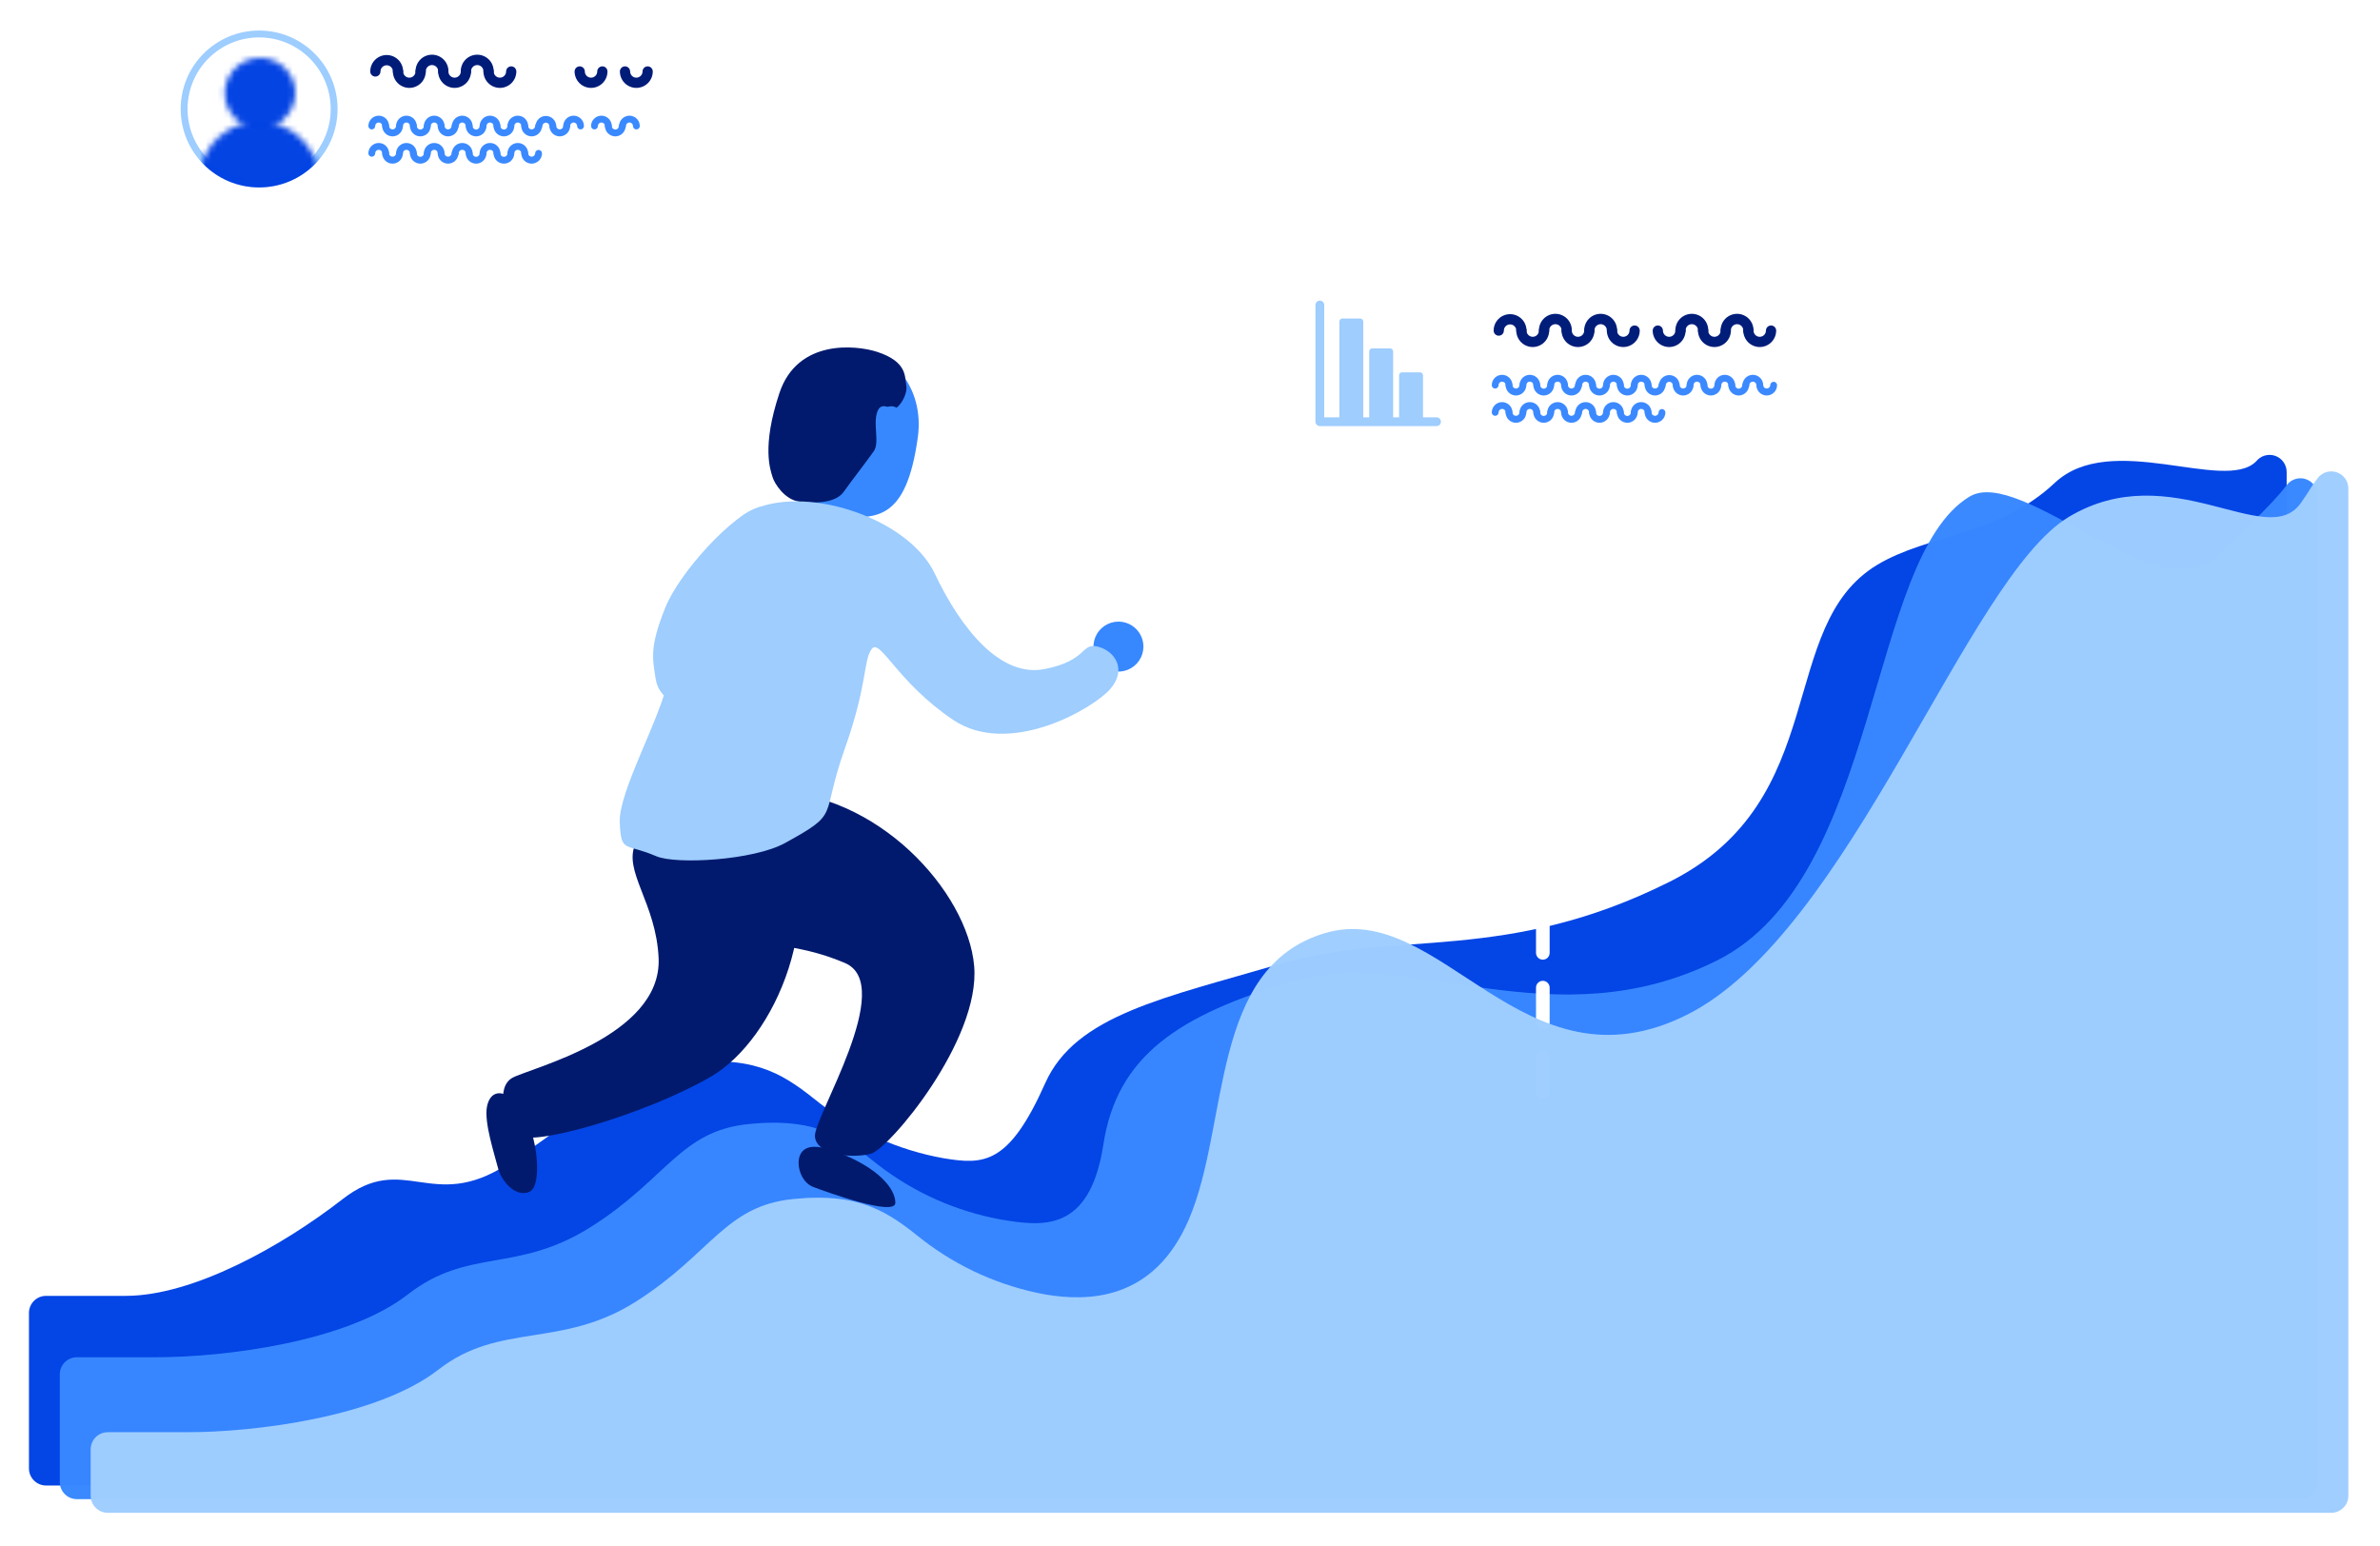 <svg width="411" height="267" viewBox="0 0 411 267" fill="none" xmlns="http://www.w3.org/2000/svg">
<g filter="url(#filter0_d)">
<path d="M72.432 140.259C72.119 140.259 71.82 140.135 71.599 139.914C71.378 139.693 71.254 139.393 71.254 139.081V133.074C71.254 132.761 71.378 132.462 71.599 132.241C71.82 132.02 72.119 131.896 72.432 131.896C72.744 131.896 73.044 132.02 73.265 132.241C73.486 132.462 73.61 132.761 73.61 133.074V139.081C73.61 139.393 73.486 139.693 73.265 139.914C73.044 140.135 72.744 140.259 72.432 140.259ZM72.432 128.244C72.119 128.244 71.82 128.12 71.599 127.899C71.378 127.679 71.254 127.379 71.254 127.067V121.059C71.254 120.747 71.378 120.447 71.599 120.226C71.82 120.006 72.119 119.881 72.432 119.881C72.744 119.881 73.044 120.006 73.265 120.226C73.486 120.447 73.61 120.747 73.61 121.059V127.067C73.61 127.379 73.486 127.679 73.265 127.899C73.044 128.12 72.744 128.244 72.432 128.244ZM72.432 116.23C72.119 116.23 71.82 116.106 71.599 115.885C71.378 115.664 71.254 115.365 71.254 115.052V109.045C71.254 108.733 71.378 108.433 71.599 108.212C71.82 107.991 72.119 107.867 72.432 107.867C72.744 107.867 73.044 107.991 73.265 108.212C73.486 108.433 73.61 108.733 73.61 109.045V115.052C73.61 115.365 73.486 115.664 73.265 115.885C73.044 116.106 72.744 116.23 72.432 116.23ZM72.432 104.216C72.119 104.216 71.82 104.092 71.599 103.871C71.378 103.65 71.254 103.35 71.254 103.038V97.031C71.254 96.718 71.378 96.418 71.599 96.198C71.82 95.977 72.119 95.853 72.432 95.853C72.744 95.853 73.044 95.977 73.265 96.198C73.486 96.418 73.61 96.718 73.61 97.031V103.038C73.61 103.35 73.486 103.65 73.265 103.871C73.044 104.092 72.744 104.216 72.432 104.216ZM72.432 92.201C72.119 92.201 71.82 92.077 71.599 91.856C71.378 91.635 71.254 91.336 71.254 91.023V85.016C71.254 84.704 71.378 84.404 71.599 84.183C71.82 83.962 72.119 83.838 72.432 83.838C72.744 83.838 73.044 83.962 73.265 84.183C73.486 84.404 73.61 84.704 73.61 85.016V91.023C73.61 91.336 73.486 91.635 73.265 91.856C73.044 92.077 72.744 92.201 72.432 92.201ZM72.432 80.187C72.119 80.187 71.82 80.063 71.599 79.842C71.378 79.621 71.254 79.321 71.254 79.009V73.002C71.254 72.689 71.378 72.39 71.599 72.169C71.82 71.948 72.119 71.824 72.432 71.824C72.744 71.824 73.044 71.948 73.265 72.169C73.486 72.39 73.61 72.689 73.61 73.002V79.009C73.61 79.321 73.486 79.621 73.265 79.842C73.044 80.063 72.744 80.187 72.432 80.187ZM72.432 68.172C72.119 68.172 71.82 68.048 71.599 67.827C71.378 67.606 71.254 67.307 71.254 66.994V60.987C71.254 60.675 71.378 60.375 71.599 60.154C71.82 59.933 72.119 59.809 72.432 59.809C72.744 59.809 73.044 59.933 73.265 60.154C73.486 60.375 73.61 60.675 73.61 60.987V66.994C73.61 67.307 73.486 67.606 73.265 67.827C73.044 68.048 72.744 68.172 72.432 68.172ZM72.432 56.158C72.119 56.158 71.82 56.034 71.599 55.813C71.378 55.592 71.254 55.292 71.254 54.98V48.973C71.254 48.66 71.378 48.361 71.599 48.14C71.82 47.919 72.119 47.795 72.432 47.795C72.744 47.795 73.044 47.919 73.265 48.14C73.486 48.361 73.61 48.66 73.61 48.973V54.98C73.61 55.292 73.486 55.592 73.265 55.813C73.044 56.034 72.744 56.158 72.432 56.158Z" fill="white"/>
</g>
<g filter="url(#filter1_d)">
<path d="M72.432 236.464C72.119 236.464 71.82 236.34 71.599 236.119C71.378 235.898 71.254 235.598 71.254 235.286V229.279C71.254 228.966 71.378 228.667 71.599 228.446C71.82 228.225 72.119 228.101 72.432 228.101C72.744 228.101 73.044 228.225 73.265 228.446C73.486 228.667 73.61 228.966 73.61 229.279V235.286C73.61 235.598 73.486 235.898 73.265 236.119C73.044 236.34 72.744 236.464 72.432 236.464ZM72.432 224.45C72.119 224.45 71.82 224.325 71.599 224.105C71.378 223.884 71.254 223.584 71.254 223.272V217.264C71.254 216.952 71.378 216.652 71.599 216.432C71.82 216.211 72.119 216.087 72.432 216.087C72.744 216.087 73.044 216.211 73.265 216.432C73.486 216.652 73.61 216.952 73.61 217.264V223.272C73.61 223.584 73.486 223.884 73.265 224.105C73.044 224.325 72.744 224.45 72.432 224.45ZM72.432 212.435C72.119 212.435 71.82 212.311 71.599 212.09C71.378 211.869 71.254 211.57 71.254 211.257V205.25C71.254 204.938 71.378 204.638 71.599 204.417C71.82 204.196 72.119 204.072 72.432 204.072C72.744 204.072 73.044 204.196 73.265 204.417C73.486 204.638 73.61 204.938 73.61 205.25V211.257C73.61 211.57 73.486 211.869 73.265 212.09C73.044 212.311 72.744 212.435 72.432 212.435ZM72.432 200.421C72.119 200.421 71.82 200.297 71.599 200.076C71.378 199.855 71.254 199.555 71.254 199.243V193.236C71.254 192.923 71.378 192.624 71.599 192.403C71.82 192.182 72.119 192.058 72.432 192.058C72.744 192.058 73.044 192.182 73.265 192.403C73.486 192.624 73.61 192.923 73.61 193.236V199.243C73.61 199.555 73.486 199.855 73.265 200.076C73.044 200.297 72.744 200.421 72.432 200.421ZM72.432 188.406C72.119 188.406 71.82 188.282 71.599 188.061C71.378 187.84 71.254 187.541 71.254 187.228V181.221C71.254 180.909 71.378 180.609 71.599 180.388C71.82 180.167 72.119 180.043 72.432 180.043C72.744 180.043 73.044 180.167 73.265 180.388C73.486 180.609 73.61 180.909 73.61 181.221V187.228C73.61 187.541 73.486 187.84 73.265 188.061C73.044 188.282 72.744 188.406 72.432 188.406ZM72.432 176.392C72.119 176.392 71.82 176.268 71.599 176.047C71.378 175.826 71.254 175.526 71.254 175.214V169.207C71.254 168.894 71.378 168.595 71.599 168.374C71.82 168.153 72.119 168.029 72.432 168.029C72.744 168.029 73.044 168.153 73.265 168.374C73.486 168.595 73.61 168.894 73.61 169.207V175.214C73.61 175.526 73.486 175.826 73.265 176.047C73.044 176.268 72.744 176.392 72.432 176.392ZM72.432 164.377C72.119 164.377 71.82 164.253 71.599 164.032C71.378 163.812 71.254 163.512 71.254 163.2V157.192C71.254 156.88 71.378 156.58 71.599 156.359C71.82 156.139 72.119 156.014 72.432 156.014C72.744 156.014 73.044 156.139 73.265 156.359C73.486 156.58 73.61 156.88 73.61 157.192V163.2C73.61 163.512 73.486 163.812 73.265 164.032C73.044 164.253 72.744 164.377 72.432 164.377ZM72.432 152.363C72.119 152.363 71.82 152.239 71.599 152.018C71.378 151.797 71.254 151.497 71.254 151.185V145.178C71.254 144.865 71.378 144.566 71.599 144.345C71.82 144.124 72.119 144 72.432 144C72.744 144 73.044 144.124 73.265 144.345C73.486 144.566 73.61 144.865 73.61 145.178V151.185C73.61 151.497 73.486 151.797 73.265 152.018C73.044 152.239 72.744 152.363 72.432 152.363Z" fill="white"/>
</g>
<g filter="url(#filter2_d)">
<path d="M113.204 36.464H32.834C30.491 36.464 28.244 35.533 26.587 33.876C24.931 32.22 24 29.973 24 27.63V8.834C24 6.491 24.931 4.244 26.587 2.587C28.244 0.931 30.491 0 32.834 0H113.204C115.547 0 117.794 0.931 119.45 2.587C121.107 4.244 122.038 6.491 122.038 8.834V27.627C122.038 29.97 121.107 32.217 119.45 33.874C117.794 35.531 115.547 36.461 113.204 36.461" fill="white"/>
</g>
<path d="M57.701 18.819C57.701 25.972 51.902 31.771 44.749 31.771C37.596 31.771 31.797 25.972 31.797 18.819C31.797 11.666 37.596 5.867 44.749 5.867C51.902 5.867 57.701 11.666 57.701 18.819Z" stroke="#9ECDFF" stroke-width="1.188"/>
<mask id="mask0" mask-type="alpha" maskUnits="userSpaceOnUse" x="34" y="9" width="22" height="33">
<g opacity="0.996">
<g opacity="0.996">
<g opacity="0.996">
<path opacity="0.996" d="M51.004 16.093C51.004 17.301 50.645 18.481 49.974 19.486C49.303 20.49 48.349 21.273 47.234 21.735C46.118 22.197 44.89 22.318 43.705 22.083C42.52 21.847 41.432 21.265 40.578 20.411C39.724 19.557 39.142 18.469 38.906 17.284C38.671 16.099 38.792 14.871 39.254 13.755C39.716 12.639 40.499 11.686 41.503 11.015C42.508 10.344 43.688 9.985 44.896 9.985C45.699 9.985 46.493 10.143 47.234 10.45C47.975 10.757 48.648 11.207 49.215 11.774C49.782 12.341 50.232 13.014 50.539 13.755C50.846 14.496 51.004 15.291 51.004 16.093Z" fill="#001C79"/>
</g>
</g>
</g>
<g opacity="0.996">
<g opacity="0.996">
<g opacity="0.996">
<path opacity="0.996" d="M55.146 31.367C55.146 33.421 54.537 35.429 53.396 37.137C52.255 38.845 50.633 40.177 48.736 40.963C46.838 41.749 44.75 41.955 42.735 41.554C40.72 41.154 38.87 40.165 37.417 38.712C35.965 37.26 34.975 35.41 34.575 33.395C34.174 31.38 34.379 29.292 35.165 27.394C35.951 25.497 37.283 23.875 38.99 22.733C40.698 21.592 42.706 20.983 44.76 20.983C46.124 20.983 47.475 21.251 48.735 21.773C49.995 22.295 51.14 23.06 52.104 24.024C53.068 24.988 53.833 26.133 54.355 27.393C54.877 28.653 55.146 30.003 55.146 31.367Z" fill="#001C79"/>
</g>
</g>
</g>
</mask>
<g mask="url(#mask0)">
<path d="M58.298 18.819C58.298 26.3 52.234 32.365 44.753 32.365C37.272 32.365 31.207 26.3 31.207 18.819C31.207 11.338 37.272 5.273 44.753 5.273C52.234 5.273 58.298 11.338 58.298 18.819Z" fill="#0041E3"/>
</g>
<g filter="url(#filter3_d)">
<path d="M72.432 44.144C72.119 44.144 71.82 44.019 71.599 43.798C71.378 43.578 71.254 43.278 71.254 42.966V40.021C71.254 39.709 71.378 39.409 71.599 39.188C71.82 38.967 72.119 38.843 72.432 38.843C72.744 38.843 73.044 38.967 73.265 39.188C73.486 39.409 73.61 39.709 73.61 40.021V42.966C73.61 43.278 73.486 43.578 73.265 43.798C73.044 44.019 72.744 44.144 72.432 44.144Z" fill="white"/>
</g>
<path d="M68.731 13.224C68.497 13.224 68.272 13.131 68.107 12.965C67.941 12.8 67.848 12.575 67.848 12.341C67.848 12.056 67.735 11.784 67.534 11.583C67.333 11.382 67.061 11.269 66.776 11.269C66.492 11.269 66.219 11.382 66.018 11.583C65.817 11.784 65.704 12.056 65.704 12.341C65.704 12.575 65.611 12.8 65.446 12.965C65.28 13.131 65.055 13.224 64.821 13.224C64.587 13.224 64.362 13.131 64.196 12.965C64.031 12.8 63.938 12.575 63.938 12.341C63.938 11.588 64.237 10.866 64.769 10.333C65.301 9.801 66.023 9.502 66.776 9.502C67.529 9.502 68.251 9.801 68.784 10.333C69.316 10.866 69.615 11.588 69.615 12.341C69.615 12.575 69.522 12.8 69.356 12.965C69.191 13.131 68.966 13.224 68.731 13.224Z" fill="#001C79"/>
<path d="M70.686 15.18C69.934 15.179 69.212 14.879 68.68 14.347C68.148 13.815 67.849 13.094 67.848 12.341C67.848 12.107 67.941 11.882 68.106 11.716C68.272 11.551 68.497 11.457 68.731 11.457C68.965 11.457 69.19 11.551 69.356 11.716C69.521 11.882 69.615 12.107 69.615 12.341C69.615 12.625 69.727 12.898 69.928 13.099C70.129 13.3 70.402 13.413 70.686 13.413C70.971 13.413 71.243 13.3 71.444 13.099C71.645 12.898 71.758 12.625 71.758 12.341C71.758 12.107 71.851 11.882 72.017 11.716C72.183 11.551 72.407 11.457 72.642 11.457C72.876 11.457 73.101 11.551 73.266 11.716C73.432 11.882 73.525 12.107 73.525 12.341C73.524 13.094 73.225 13.815 72.693 14.347C72.16 14.879 71.439 15.179 70.686 15.18Z" fill="#001C79"/>
<path d="M76.555 13.224C76.321 13.224 76.096 13.131 75.93 12.966C75.765 12.8 75.672 12.575 75.672 12.341C75.677 12.197 75.652 12.054 75.601 11.92C75.549 11.786 75.471 11.663 75.371 11.56C75.271 11.457 75.151 11.375 75.019 11.319C74.886 11.262 74.744 11.233 74.6 11.233C74.457 11.233 74.314 11.262 74.182 11.319C74.05 11.375 73.93 11.457 73.83 11.56C73.73 11.663 73.652 11.786 73.6 11.92C73.549 12.054 73.524 12.197 73.529 12.341C73.529 12.575 73.436 12.8 73.27 12.966C73.105 13.131 72.88 13.224 72.646 13.224C72.411 13.224 72.187 13.131 72.021 12.966C71.855 12.8 71.762 12.575 71.762 12.341C71.755 11.963 71.822 11.588 71.962 11.237C72.101 10.886 72.308 10.566 72.573 10.296C72.837 10.027 73.153 9.812 73.501 9.666C73.849 9.52 74.223 9.444 74.6 9.444C74.978 9.444 75.352 9.52 75.7 9.666C76.048 9.812 76.364 10.027 76.628 10.296C76.892 10.566 77.1 10.886 77.239 11.237C77.379 11.588 77.446 11.963 77.439 12.341C77.439 12.575 77.346 12.8 77.18 12.966C77.014 13.131 76.789 13.224 76.555 13.224Z" fill="#001C79"/>
<path d="M78.503 15.18C77.75 15.179 77.029 14.879 76.496 14.347C75.964 13.815 75.665 13.094 75.664 12.341C75.664 12.107 75.757 11.882 75.923 11.716C76.088 11.551 76.313 11.457 76.547 11.457C76.782 11.457 77.007 11.551 77.172 11.716C77.338 11.882 77.431 12.107 77.431 12.341C77.431 12.625 77.544 12.898 77.745 13.099C77.946 13.3 78.219 13.413 78.503 13.413C78.787 13.413 79.06 13.3 79.261 13.099C79.462 12.898 79.575 12.625 79.575 12.341C79.575 12.107 79.668 11.882 79.833 11.716C79.999 11.551 80.224 11.457 80.458 11.457C80.692 11.457 80.917 11.551 81.083 11.716C81.248 11.882 81.341 12.107 81.341 12.341C81.341 13.094 81.041 13.815 80.509 14.347C79.977 14.879 79.255 15.179 78.503 15.18Z" fill="#001C79"/>
<path d="M84.368 13.224C84.133 13.224 83.909 13.131 83.743 12.966C83.577 12.8 83.484 12.575 83.484 12.341C83.489 12.197 83.465 12.054 83.413 11.92C83.361 11.786 83.283 11.663 83.183 11.56C83.083 11.457 82.964 11.375 82.831 11.319C82.699 11.262 82.557 11.233 82.413 11.233C82.269 11.233 82.127 11.262 81.995 11.319C81.862 11.375 81.743 11.457 81.642 11.56C81.543 11.663 81.464 11.786 81.413 11.92C81.361 12.054 81.337 12.197 81.342 12.341C81.342 12.575 81.249 12.8 81.083 12.966C80.917 13.131 80.692 13.224 80.458 13.224C80.224 13.224 79.999 13.131 79.834 12.966C79.668 12.8 79.575 12.575 79.575 12.341C79.567 11.963 79.635 11.588 79.774 11.237C79.913 10.886 80.121 10.566 80.385 10.296C80.65 10.027 80.965 9.812 81.313 9.666C81.661 9.52 82.035 9.444 82.413 9.444C82.791 9.444 83.164 9.52 83.513 9.666C83.861 9.812 84.176 10.027 84.441 10.296C84.705 10.566 84.913 10.886 85.052 11.237C85.191 11.588 85.259 11.963 85.251 12.341C85.251 12.575 85.158 12.8 84.992 12.966C84.827 13.131 84.602 13.224 84.368 13.224Z" fill="#001C79"/>
<path d="M86.327 15.18C85.574 15.179 84.853 14.879 84.321 14.347C83.789 13.815 83.489 13.094 83.488 12.341C83.488 12.107 83.581 11.882 83.747 11.716C83.913 11.551 84.137 11.457 84.372 11.457C84.606 11.457 84.831 11.551 84.996 11.716C85.162 11.882 85.255 12.107 85.255 12.341C85.255 12.625 85.368 12.898 85.569 13.099C85.77 13.3 86.043 13.413 86.327 13.413C86.611 13.413 86.884 13.3 87.085 13.099C87.286 12.898 87.399 12.625 87.399 12.341C87.399 12.107 87.492 11.882 87.658 11.716C87.823 11.551 88.048 11.457 88.282 11.457C88.517 11.457 88.741 11.551 88.907 11.716C89.073 11.882 89.166 12.107 89.166 12.341C89.165 13.094 88.865 13.815 88.333 14.347C87.801 14.879 87.08 15.179 86.327 15.18Z" fill="#001C79"/>
<path d="M102.065 15.18C101.313 15.179 100.591 14.879 100.059 14.347C99.527 13.815 99.228 13.094 99.227 12.341C99.227 12.107 99.32 11.882 99.485 11.716C99.651 11.551 99.876 11.457 100.11 11.457C100.344 11.457 100.569 11.551 100.735 11.716C100.9 11.882 100.993 12.107 100.993 12.341C100.993 12.625 101.106 12.898 101.307 13.099C101.508 13.3 101.781 13.413 102.065 13.413C102.35 13.413 102.622 13.3 102.823 13.099C103.024 12.898 103.137 12.625 103.137 12.341C103.137 12.107 103.23 11.882 103.396 11.716C103.562 11.551 103.786 11.457 104.021 11.457C104.255 11.457 104.48 11.551 104.645 11.716C104.811 11.882 104.904 12.107 104.904 12.341C104.903 13.094 104.604 13.815 104.071 14.347C103.539 14.879 102.818 15.179 102.065 15.18Z" fill="#001C79"/>
<path d="M109.888 15.18C109.135 15.179 108.413 14.879 107.881 14.347C107.349 13.815 107.05 13.094 107.049 12.341C107.049 12.107 107.142 11.882 107.308 11.716C107.473 11.551 107.698 11.457 107.932 11.457C108.167 11.457 108.391 11.551 108.557 11.716C108.723 11.882 108.816 12.107 108.816 12.341C108.816 12.625 108.929 12.898 109.13 13.099C109.331 13.3 109.603 13.413 109.888 13.413C110.172 13.413 110.444 13.3 110.645 13.099C110.846 12.898 110.959 12.625 110.959 12.341C110.959 12.107 111.052 11.882 111.218 11.716C111.384 11.551 111.609 11.457 111.843 11.457C112.077 11.457 112.302 11.551 112.467 11.716C112.633 11.882 112.726 12.107 112.726 12.341C112.725 13.094 112.426 13.815 111.894 14.347C111.362 14.879 110.64 15.179 109.888 15.18Z" fill="#001C79"/>
<g opacity="0.996">
<g opacity="0.996">
<g opacity="0.996">
<path opacity="0.996" d="M66.598 22.353C66.442 22.353 66.292 22.291 66.182 22.18C66.071 22.07 66.009 21.92 66.009 21.764C66.009 21.602 65.945 21.448 65.831 21.333C65.716 21.219 65.562 21.155 65.4 21.155C65.239 21.155 65.084 21.219 64.969 21.333C64.855 21.448 64.791 21.602 64.791 21.764C64.791 21.92 64.729 22.07 64.619 22.18C64.508 22.291 64.358 22.353 64.202 22.353C64.046 22.353 63.896 22.291 63.786 22.18C63.675 22.07 63.613 21.92 63.613 21.764C63.613 21.29 63.801 20.835 64.137 20.5C64.472 20.165 64.926 19.977 65.4 19.977C65.874 19.977 66.329 20.165 66.664 20.5C66.999 20.835 67.187 21.29 67.187 21.764C67.187 21.92 67.125 22.07 67.014 22.18C66.904 22.291 66.754 22.353 66.598 22.353Z" fill="#3889FF"/>
<path opacity="0.996" d="M67.789 23.551C67.315 23.55 66.861 23.361 66.526 23.027C66.191 22.692 66.003 22.238 66.002 21.764C66.002 21.608 66.064 21.458 66.174 21.347C66.285 21.237 66.435 21.175 66.591 21.175C66.747 21.175 66.897 21.237 67.007 21.347C67.118 21.458 67.18 21.608 67.18 21.764C67.187 21.921 67.254 22.069 67.368 22.178C67.481 22.286 67.632 22.347 67.789 22.347C67.947 22.347 68.098 22.286 68.211 22.178C68.325 22.069 68.392 21.921 68.399 21.764C68.399 21.608 68.461 21.458 68.572 21.347C68.682 21.237 68.832 21.175 68.988 21.175C69.144 21.175 69.294 21.237 69.404 21.347C69.515 21.458 69.577 21.608 69.577 21.764C69.576 22.238 69.387 22.692 69.052 23.027C68.717 23.362 68.263 23.55 67.789 23.551Z" fill="#3889FF"/>
<path opacity="0.996" d="M71.385 22.353C71.229 22.353 71.079 22.291 70.969 22.18C70.858 22.07 70.796 21.92 70.796 21.764C70.796 21.602 70.732 21.448 70.618 21.333C70.504 21.219 70.349 21.155 70.187 21.155C70.026 21.155 69.871 21.219 69.757 21.333C69.642 21.448 69.578 21.602 69.578 21.764C69.578 21.92 69.516 22.07 69.406 22.18C69.295 22.291 69.145 22.353 68.989 22.353C68.833 22.353 68.683 22.291 68.573 22.18C68.462 22.07 68.4 21.92 68.4 21.764C68.4 21.529 68.447 21.297 68.536 21.08C68.626 20.863 68.758 20.666 68.924 20.5C69.09 20.334 69.287 20.203 69.504 20.113C69.72 20.023 69.953 19.977 70.187 19.977C70.422 19.977 70.654 20.023 70.871 20.113C71.088 20.203 71.285 20.334 71.451 20.5C71.617 20.666 71.748 20.863 71.838 21.08C71.928 21.297 71.974 21.529 71.974 21.764C71.974 21.92 71.912 22.07 71.802 22.18C71.691 22.291 71.541 22.353 71.385 22.353Z" fill="#3889FF"/>
<path opacity="0.996" d="M72.586 23.551C72.112 23.55 71.658 23.361 71.323 23.027C70.988 22.692 70.799 22.238 70.799 21.764C70.799 21.608 70.861 21.458 70.971 21.347C71.082 21.237 71.232 21.175 71.388 21.175C71.544 21.175 71.694 21.237 71.804 21.347C71.915 21.458 71.977 21.608 71.977 21.764C71.977 21.925 72.041 22.08 72.155 22.194C72.269 22.309 72.424 22.373 72.586 22.373C72.747 22.373 72.902 22.309 73.016 22.194C73.13 22.08 73.195 21.925 73.195 21.764C73.195 21.608 73.257 21.458 73.367 21.347C73.478 21.237 73.627 21.175 73.784 21.175C73.94 21.175 74.09 21.237 74.2 21.347C74.311 21.458 74.373 21.608 74.373 21.764C74.372 22.238 74.183 22.692 73.849 23.027C73.513 23.361 73.059 23.55 72.586 23.551Z" fill="#3889FF"/>
<path opacity="0.996" d="M76.182 22.353C76.026 22.353 75.876 22.291 75.766 22.18C75.655 22.07 75.593 21.92 75.593 21.764C75.593 21.602 75.529 21.448 75.415 21.333C75.3 21.219 75.146 21.155 74.984 21.155C74.823 21.155 74.668 21.219 74.553 21.333C74.439 21.448 74.375 21.602 74.375 21.764C74.375 21.92 74.313 22.07 74.203 22.18C74.092 22.291 73.942 22.353 73.786 22.353C73.63 22.353 73.48 22.291 73.37 22.18C73.259 22.07 73.197 21.92 73.197 21.764C73.197 21.29 73.385 20.835 73.721 20.5C74.056 20.165 74.51 19.977 74.984 19.977C75.458 19.977 75.912 20.165 76.248 20.5C76.583 20.835 76.771 21.29 76.771 21.764C76.771 21.92 76.709 22.07 76.599 22.18C76.488 22.291 76.338 22.353 76.182 22.353Z" fill="#3889FF"/>
<path opacity="0.996" d="M77.376 23.551C76.902 23.55 76.448 23.362 76.113 23.027C75.778 22.692 75.589 22.238 75.588 21.764C75.588 21.608 75.65 21.458 75.76 21.347C75.871 21.237 76.021 21.175 76.177 21.175C76.333 21.175 76.483 21.237 76.593 21.347C76.704 21.458 76.766 21.608 76.766 21.764C76.773 21.921 76.84 22.069 76.954 22.178C77.067 22.286 77.218 22.347 77.375 22.347C77.532 22.347 77.684 22.286 77.797 22.178C77.911 22.069 77.978 21.921 77.985 21.764C77.985 21.608 78.047 21.458 78.157 21.347C78.268 21.237 78.418 21.175 78.574 21.175C78.73 21.175 78.88 21.237 78.99 21.347C79.101 21.458 79.163 21.608 79.163 21.764C79.162 22.238 78.974 22.692 78.639 23.027C78.304 23.361 77.85 23.55 77.376 23.551Z" fill="#3889FF"/>
<path opacity="0.996" d="M81.022 22.353C80.866 22.353 80.716 22.291 80.605 22.18C80.495 22.07 80.433 21.92 80.433 21.764C80.433 21.602 80.369 21.448 80.255 21.333C80.14 21.219 79.986 21.155 79.824 21.155C79.662 21.155 79.507 21.219 79.393 21.333C79.279 21.448 79.215 21.602 79.215 21.764C79.215 21.92 79.153 22.07 79.043 22.18C78.932 22.291 78.782 22.353 78.626 22.353C78.47 22.353 78.32 22.291 78.21 22.18C78.099 22.07 78.037 21.92 78.037 21.764C78.037 21.29 78.225 20.835 78.56 20.5C78.895 20.165 79.35 19.977 79.824 19.977C80.298 19.977 80.752 20.165 81.087 20.5C81.422 20.835 81.611 21.29 81.611 21.764C81.611 21.92 81.549 22.07 81.438 22.18C81.328 22.291 81.178 22.353 81.022 22.353Z" fill="#3889FF"/>
<path opacity="0.996" d="M82.224 23.551C81.989 23.551 81.757 23.505 81.539 23.416C81.322 23.326 81.124 23.195 80.958 23.029C80.791 22.863 80.659 22.666 80.569 22.448C80.479 22.232 80.432 21.999 80.432 21.764C80.432 21.608 80.494 21.458 80.604 21.347C80.715 21.237 80.864 21.175 81.021 21.175C81.177 21.175 81.327 21.237 81.437 21.347C81.547 21.458 81.609 21.608 81.609 21.764C81.609 21.925 81.674 22.08 81.788 22.194C81.902 22.309 82.057 22.373 82.219 22.373C82.38 22.373 82.535 22.309 82.649 22.194C82.763 22.08 82.828 21.925 82.828 21.764C82.828 21.608 82.889 21.458 83 21.347C83.11 21.237 83.26 21.175 83.416 21.175C83.573 21.175 83.722 21.237 83.833 21.347C83.943 21.458 84.005 21.608 84.005 21.764C84.005 22.238 83.816 22.692 83.481 23.027C83.146 23.361 82.692 23.55 82.219 23.551" fill="#3889FF"/>
<path opacity="0.996" d="M85.819 22.353C85.662 22.353 85.513 22.291 85.402 22.18C85.292 22.07 85.23 21.92 85.23 21.764C85.23 21.602 85.166 21.448 85.051 21.333C84.937 21.219 84.782 21.155 84.621 21.155C84.459 21.155 84.304 21.219 84.19 21.333C84.076 21.448 84.012 21.602 84.012 21.764C84.012 21.92 83.95 22.07 83.839 22.18C83.729 22.291 83.579 22.353 83.423 22.353C83.267 22.353 83.117 22.291 83.007 22.18C82.896 22.07 82.834 21.92 82.834 21.764C82.834 21.29 83.022 20.835 83.357 20.5C83.692 20.165 84.147 19.977 84.621 19.977C85.095 19.977 85.549 20.165 85.884 20.5C86.219 20.835 86.408 21.29 86.408 21.764C86.408 21.92 86.346 22.07 86.235 22.18C86.125 22.291 85.975 22.353 85.819 22.353Z" fill="#3889FF"/>
<path opacity="0.996" d="M87.022 23.551C86.548 23.55 86.093 23.362 85.758 23.027C85.422 22.692 85.233 22.238 85.232 21.764C85.232 21.608 85.294 21.458 85.405 21.347C85.515 21.237 85.665 21.175 85.821 21.175C85.978 21.175 86.127 21.237 86.238 21.347C86.348 21.458 86.41 21.608 86.41 21.764C86.41 21.926 86.475 22.081 86.589 22.195C86.703 22.31 86.859 22.374 87.02 22.374C87.182 22.374 87.338 22.31 87.452 22.195C87.566 22.081 87.631 21.926 87.631 21.764C87.631 21.608 87.693 21.458 87.803 21.347C87.913 21.237 88.063 21.175 88.22 21.175C88.376 21.175 88.525 21.237 88.636 21.347C88.746 21.458 88.808 21.608 88.808 21.764C88.808 22.238 88.619 22.692 88.284 23.027C87.95 23.361 87.495 23.55 87.022 23.551Z" fill="#3889FF"/>
<path opacity="0.996" d="M90.616 22.353C90.459 22.353 90.31 22.291 90.199 22.18C90.089 22.07 90.027 21.92 90.027 21.764C90.027 21.602 89.963 21.448 89.848 21.333C89.734 21.219 89.579 21.155 89.418 21.155C89.256 21.155 89.101 21.219 88.987 21.333C88.873 21.448 88.809 21.602 88.809 21.764C88.809 21.92 88.747 22.07 88.636 22.18C88.526 22.291 88.376 22.353 88.22 22.353C88.064 22.353 87.914 22.291 87.803 22.18C87.693 22.07 87.631 21.92 87.631 21.764C87.631 21.29 87.819 20.835 88.154 20.5C88.489 20.165 88.944 19.977 89.418 19.977C89.892 19.977 90.346 20.165 90.681 20.5C91.016 20.835 91.205 21.29 91.205 21.764C91.205 21.92 91.142 22.07 91.032 22.18C90.922 22.291 90.772 22.353 90.616 22.353Z" fill="#3889FF"/>
<path opacity="0.996" d="M91.808 23.551C91.335 23.55 90.88 23.361 90.546 23.027C90.211 22.692 90.022 22.238 90.022 21.764C90.022 21.608 90.084 21.458 90.194 21.347C90.304 21.237 90.454 21.175 90.61 21.175C90.767 21.175 90.916 21.237 91.027 21.347C91.137 21.458 91.199 21.608 91.199 21.764C91.206 21.921 91.273 22.069 91.387 22.178C91.501 22.286 91.652 22.347 91.809 22.347C91.966 22.347 92.117 22.286 92.231 22.178C92.344 22.069 92.412 21.921 92.418 21.764C92.418 21.608 92.481 21.458 92.591 21.347C92.701 21.237 92.851 21.175 93.007 21.175C93.164 21.175 93.313 21.237 93.424 21.347C93.534 21.458 93.596 21.608 93.596 21.764C93.595 22.238 93.407 22.692 93.072 23.027C92.736 23.362 92.282 23.55 91.808 23.551Z" fill="#3889FF"/>
<path opacity="0.996" d="M95.466 22.353C95.31 22.353 95.16 22.291 95.05 22.18C94.939 22.07 94.877 21.92 94.877 21.764C94.871 21.607 94.803 21.459 94.69 21.35C94.576 21.241 94.425 21.18 94.268 21.18C94.111 21.18 93.96 21.241 93.846 21.35C93.733 21.459 93.665 21.607 93.658 21.764C93.658 21.92 93.596 22.07 93.486 22.18C93.375 22.291 93.226 22.353 93.069 22.353C92.913 22.353 92.763 22.291 92.653 22.18C92.543 22.07 92.481 21.92 92.481 21.764C92.492 21.298 92.686 20.855 93.02 20.529C93.354 20.204 93.802 20.022 94.268 20.022C94.734 20.022 95.182 20.204 95.516 20.529C95.85 20.855 96.043 21.298 96.055 21.764C96.055 21.92 95.993 22.07 95.883 22.18C95.772 22.291 95.623 22.353 95.466 22.353Z" fill="#3889FF"/>
<path opacity="0.996" d="M96.663 23.551C96.189 23.55 95.735 23.362 95.4 23.027C95.065 22.692 94.876 22.238 94.875 21.764C94.875 21.608 94.937 21.458 95.047 21.347C95.158 21.237 95.308 21.175 95.464 21.175C95.62 21.175 95.77 21.237 95.88 21.347C95.991 21.458 96.053 21.608 96.053 21.764C96.06 21.921 96.127 22.069 96.241 22.178C96.354 22.286 96.505 22.347 96.662 22.347C96.82 22.347 96.971 22.286 97.084 22.178C97.198 22.069 97.265 21.921 97.272 21.764C97.272 21.608 97.334 21.458 97.445 21.347C97.555 21.237 97.705 21.175 97.861 21.175C98.017 21.175 98.167 21.237 98.277 21.347C98.388 21.458 98.45 21.608 98.45 21.764C98.449 22.238 98.261 22.692 97.926 23.027C97.591 23.361 97.137 23.55 96.663 23.551Z" fill="#3889FF"/>
<path opacity="0.996" d="M100.254 22.353C100.098 22.353 99.948 22.291 99.838 22.18C99.727 22.07 99.665 21.92 99.665 21.764C99.665 21.602 99.601 21.448 99.487 21.333C99.373 21.219 99.218 21.155 99.056 21.155C98.895 21.155 98.74 21.219 98.626 21.333C98.512 21.448 98.447 21.602 98.447 21.764C98.447 21.92 98.385 22.07 98.275 22.18C98.165 22.291 98.015 22.353 97.859 22.353C97.702 22.353 97.552 22.291 97.442 22.18C97.332 22.07 97.269 21.92 97.269 21.764C97.269 21.29 97.458 20.835 97.793 20.5C98.128 20.165 98.582 19.977 99.056 19.977C99.53 19.977 99.985 20.165 100.32 20.5C100.655 20.835 100.843 21.29 100.843 21.764C100.843 21.92 100.781 22.07 100.671 22.18C100.56 22.291 100.41 22.353 100.254 22.353Z" fill="#3889FF"/>
<path opacity="0.996" d="M105.055 22.353C104.899 22.353 104.749 22.291 104.639 22.18C104.528 22.07 104.466 21.92 104.466 21.764C104.466 21.602 104.402 21.448 104.288 21.333C104.174 21.219 104.019 21.155 103.857 21.155C103.696 21.155 103.541 21.219 103.427 21.333C103.312 21.448 103.248 21.602 103.248 21.764C103.248 21.92 103.186 22.07 103.076 22.18C102.965 22.291 102.815 22.353 102.659 22.353C102.503 22.353 102.353 22.291 102.243 22.18C102.132 22.07 102.07 21.92 102.07 21.764C102.07 21.29 102.259 20.835 102.594 20.5C102.929 20.165 103.383 19.977 103.857 19.977C104.331 19.977 104.786 20.165 105.121 20.5C105.456 20.835 105.644 21.29 105.644 21.764C105.644 21.92 105.582 22.07 105.472 22.18C105.361 22.291 105.211 22.353 105.055 22.353Z" fill="#3889FF"/>
<path opacity="0.996" d="M106.25 23.551C105.777 23.548 105.324 23.359 104.991 23.024C104.657 22.69 104.469 22.236 104.469 21.764C104.469 21.608 104.531 21.458 104.641 21.347C104.752 21.237 104.901 21.175 105.058 21.175C105.214 21.175 105.364 21.237 105.474 21.347C105.585 21.458 105.647 21.608 105.647 21.764C105.647 21.925 105.711 22.081 105.825 22.195C105.939 22.309 106.095 22.373 106.256 22.373C106.418 22.373 106.573 22.309 106.687 22.195C106.802 22.081 106.866 21.925 106.866 21.764C106.866 21.608 106.928 21.458 107.038 21.347C107.149 21.237 107.298 21.175 107.455 21.175C107.611 21.175 107.761 21.237 107.871 21.347C107.982 21.458 108.044 21.608 108.044 21.764C108.043 22.238 107.854 22.692 107.519 23.027C107.184 23.362 106.729 23.55 106.256 23.551" fill="#3889FF"/>
<path opacity="0.996" d="M109.899 22.353C109.743 22.353 109.593 22.291 109.482 22.18C109.372 22.07 109.31 21.92 109.31 21.764C109.31 21.602 109.246 21.448 109.132 21.333C109.017 21.219 108.862 21.155 108.701 21.155C108.539 21.155 108.385 21.219 108.27 21.333C108.156 21.448 108.092 21.602 108.092 21.764C108.092 21.92 108.03 22.07 107.919 22.18C107.809 22.291 107.659 22.353 107.503 22.353C107.347 22.353 107.197 22.291 107.087 22.18C106.976 22.07 106.914 21.92 106.914 21.764C106.914 21.529 106.96 21.297 107.05 21.08C107.14 20.863 107.271 20.666 107.437 20.5C107.603 20.334 107.8 20.203 108.017 20.113C108.234 20.023 108.466 19.977 108.701 19.977C108.936 19.977 109.168 20.023 109.385 20.113C109.602 20.203 109.798 20.334 109.964 20.5C110.13 20.666 110.262 20.863 110.352 21.08C110.442 21.297 110.488 21.529 110.488 21.764C110.488 21.92 110.426 22.07 110.315 22.18C110.205 22.291 110.055 22.353 109.899 22.353Z" fill="#3889FF"/>
</g>
</g>
</g>
<g opacity="0.996">
<g opacity="0.996">
<g opacity="0.996">
<path opacity="0.996" d="M66.598 27.064C66.442 27.064 66.292 27.003 66.182 26.892C66.071 26.782 66.009 26.632 66.009 26.476C66.009 26.314 65.945 26.159 65.831 26.045C65.716 25.931 65.562 25.867 65.4 25.867C65.239 25.867 65.084 25.931 64.969 26.045C64.855 26.159 64.791 26.314 64.791 26.476C64.791 26.632 64.729 26.782 64.619 26.892C64.508 27.003 64.358 27.064 64.202 27.064C64.046 27.064 63.896 27.003 63.786 26.892C63.675 26.782 63.613 26.632 63.613 26.476C63.613 26.002 63.801 25.547 64.137 25.212C64.472 24.877 64.926 24.689 65.4 24.689C65.874 24.689 66.329 24.877 66.664 25.212C66.999 25.547 67.187 26.002 67.187 26.476C67.187 26.632 67.125 26.782 67.014 26.892C66.904 27.003 66.754 27.064 66.598 27.064Z" fill="#3889FF"/>
<path opacity="0.996" d="M67.789 28.262C67.315 28.262 66.861 28.073 66.526 27.738C66.191 27.403 66.003 26.949 66.002 26.475C66.002 26.319 66.064 26.169 66.174 26.059C66.285 25.948 66.435 25.887 66.591 25.887C66.747 25.887 66.897 25.948 67.007 26.059C67.118 26.169 67.18 26.319 67.18 26.475C67.187 26.632 67.254 26.781 67.368 26.889C67.481 26.998 67.632 27.059 67.789 27.059C67.947 27.059 68.098 26.998 68.211 26.889C68.325 26.781 68.392 26.632 68.399 26.475C68.399 26.319 68.461 26.169 68.572 26.059C68.682 25.948 68.832 25.887 68.988 25.887C69.144 25.887 69.294 25.948 69.404 26.059C69.515 26.169 69.577 26.319 69.577 26.475C69.576 26.949 69.387 27.403 69.052 27.738C68.717 28.073 68.263 28.262 67.789 28.262Z" fill="#3889FF"/>
<path opacity="0.996" d="M71.385 27.064C71.229 27.064 71.079 27.003 70.969 26.892C70.858 26.782 70.796 26.632 70.796 26.476C70.796 26.314 70.732 26.159 70.618 26.045C70.504 25.931 70.349 25.867 70.187 25.867C70.026 25.867 69.871 25.931 69.757 26.045C69.642 26.159 69.578 26.314 69.578 26.476C69.578 26.632 69.516 26.782 69.406 26.892C69.295 27.003 69.145 27.064 68.989 27.064C68.833 27.064 68.683 27.003 68.573 26.892C68.462 26.782 68.4 26.632 68.4 26.476C68.4 26.241 68.447 26.009 68.536 25.792C68.626 25.575 68.758 25.378 68.924 25.212C69.09 25.046 69.287 24.915 69.504 24.825C69.72 24.735 69.953 24.689 70.187 24.689C70.422 24.689 70.654 24.735 70.871 24.825C71.088 24.915 71.285 25.046 71.451 25.212C71.617 25.378 71.748 25.575 71.838 25.792C71.928 26.009 71.974 26.241 71.974 26.476C71.974 26.632 71.912 26.782 71.802 26.892C71.691 27.003 71.541 27.064 71.385 27.064Z" fill="#3889FF"/>
<path opacity="0.996" d="M72.586 28.262C72.112 28.262 71.658 28.073 71.323 27.738C70.988 27.403 70.799 26.949 70.799 26.475C70.799 26.319 70.861 26.169 70.971 26.059C71.082 25.948 71.232 25.887 71.388 25.887C71.544 25.887 71.694 25.948 71.804 26.059C71.915 26.169 71.977 26.319 71.977 26.475C71.977 26.637 72.041 26.792 72.155 26.906C72.269 27.02 72.424 27.084 72.586 27.084C72.747 27.084 72.902 27.02 73.016 26.906C73.13 26.792 73.195 26.637 73.195 26.475C73.195 26.319 73.257 26.169 73.367 26.059C73.478 25.948 73.627 25.887 73.784 25.887C73.94 25.887 74.09 25.948 74.2 26.059C74.311 26.169 74.373 26.319 74.373 26.475C74.372 26.949 74.183 27.403 73.849 27.738C73.513 28.073 73.059 28.262 72.586 28.262Z" fill="#3889FF"/>
<path opacity="0.996" d="M76.182 27.064C76.026 27.064 75.876 27.003 75.766 26.892C75.655 26.782 75.593 26.632 75.593 26.476C75.593 26.314 75.529 26.159 75.415 26.045C75.3 25.931 75.146 25.867 74.984 25.867C74.823 25.867 74.668 25.931 74.553 26.045C74.439 26.159 74.375 26.314 74.375 26.476C74.375 26.632 74.313 26.782 74.203 26.892C74.092 27.003 73.942 27.064 73.786 27.064C73.63 27.064 73.48 27.003 73.37 26.892C73.259 26.782 73.197 26.632 73.197 26.476C73.197 26.002 73.385 25.547 73.721 25.212C74.056 24.877 74.51 24.689 74.984 24.689C75.458 24.689 75.912 24.877 76.248 25.212C76.583 25.547 76.771 26.002 76.771 26.476C76.771 26.632 76.709 26.782 76.599 26.892C76.488 27.003 76.338 27.064 76.182 27.064Z" fill="#3889FF"/>
<path opacity="0.996" d="M77.376 28.262C76.902 28.262 76.448 28.073 76.113 27.738C75.778 27.403 75.589 26.949 75.588 26.475C75.588 26.319 75.65 26.169 75.76 26.059C75.871 25.948 76.021 25.887 76.177 25.887C76.333 25.887 76.483 25.948 76.593 26.059C76.704 26.169 76.766 26.319 76.766 26.475C76.773 26.632 76.84 26.781 76.954 26.889C77.067 26.998 77.218 27.059 77.375 27.059C77.532 27.059 77.684 26.998 77.797 26.889C77.911 26.781 77.978 26.632 77.985 26.475C77.985 26.319 78.047 26.169 78.157 26.059C78.268 25.948 78.418 25.887 78.574 25.887C78.73 25.887 78.88 25.948 78.99 26.059C79.101 26.169 79.163 26.319 79.163 26.475C79.162 26.949 78.974 27.403 78.639 27.738C78.304 28.073 77.85 28.262 77.376 28.262Z" fill="#3889FF"/>
<path opacity="0.996" d="M81.022 27.064C80.866 27.064 80.716 27.003 80.605 26.892C80.495 26.782 80.433 26.632 80.433 26.476C80.433 26.314 80.369 26.159 80.255 26.045C80.14 25.931 79.986 25.867 79.824 25.867C79.662 25.867 79.507 25.931 79.393 26.045C79.279 26.159 79.215 26.314 79.215 26.476C79.215 26.632 79.153 26.782 79.043 26.892C78.932 27.003 78.782 27.064 78.626 27.064C78.47 27.064 78.32 27.003 78.21 26.892C78.099 26.782 78.037 26.632 78.037 26.476C78.037 26.002 78.225 25.547 78.56 25.212C78.895 24.877 79.35 24.689 79.824 24.689C80.298 24.689 80.752 24.877 81.087 25.212C81.422 25.547 81.611 26.002 81.611 26.476C81.611 26.632 81.549 26.782 81.438 26.892C81.328 27.003 81.178 27.064 81.022 27.064Z" fill="#3889FF"/>
<path opacity="0.996" d="M82.224 28.262C81.989 28.263 81.757 28.217 81.539 28.127C81.322 28.038 81.124 27.906 80.958 27.74C80.791 27.574 80.659 27.377 80.569 27.16C80.479 26.943 80.432 26.71 80.432 26.475C80.432 26.319 80.494 26.169 80.604 26.059C80.715 25.948 80.864 25.887 81.021 25.887C81.177 25.887 81.327 25.948 81.437 26.059C81.547 26.169 81.609 26.319 81.609 26.475C81.609 26.637 81.674 26.792 81.788 26.906C81.902 27.02 82.057 27.084 82.219 27.084C82.38 27.084 82.535 27.02 82.649 26.906C82.763 26.792 82.828 26.637 82.828 26.475C82.828 26.319 82.889 26.169 83 26.059C83.11 25.948 83.26 25.887 83.416 25.887C83.573 25.887 83.722 25.948 83.833 26.059C83.943 26.169 84.005 26.319 84.005 26.475C84.005 26.949 83.816 27.403 83.481 27.738C83.146 28.073 82.692 28.262 82.219 28.262" fill="#3889FF"/>
<path opacity="0.996" d="M85.819 27.064C85.662 27.064 85.513 27.003 85.402 26.892C85.292 26.782 85.23 26.632 85.23 26.476C85.23 26.314 85.166 26.159 85.051 26.045C84.937 25.931 84.782 25.867 84.621 25.867C84.459 25.867 84.304 25.931 84.19 26.045C84.076 26.159 84.012 26.314 84.012 26.476C84.012 26.632 83.95 26.782 83.839 26.892C83.729 27.003 83.579 27.064 83.423 27.064C83.267 27.064 83.117 27.003 83.007 26.892C82.896 26.782 82.834 26.632 82.834 26.476C82.834 26.002 83.022 25.547 83.357 25.212C83.692 24.877 84.147 24.689 84.621 24.689C85.095 24.689 85.549 24.877 85.884 25.212C86.219 25.547 86.408 26.002 86.408 26.476C86.408 26.632 86.346 26.782 86.235 26.892C86.125 27.003 85.975 27.064 85.819 27.064Z" fill="#3889FF"/>
<path opacity="0.996" d="M87.022 28.262C86.548 28.262 86.093 28.074 85.758 27.739C85.422 27.404 85.233 26.949 85.232 26.475C85.232 26.319 85.294 26.169 85.405 26.059C85.515 25.948 85.665 25.887 85.821 25.887C85.978 25.887 86.127 25.948 86.238 26.059C86.348 26.169 86.41 26.319 86.41 26.475C86.41 26.637 86.475 26.792 86.589 26.907C86.703 27.021 86.859 27.086 87.02 27.086C87.182 27.086 87.338 27.021 87.452 26.907C87.566 26.792 87.631 26.637 87.631 26.475C87.631 26.319 87.693 26.169 87.803 26.059C87.913 25.948 88.063 25.887 88.22 25.887C88.376 25.887 88.525 25.948 88.636 26.059C88.746 26.169 88.808 26.319 88.808 26.475C88.808 26.949 88.619 27.403 88.284 27.738C87.95 28.073 87.495 28.262 87.022 28.262Z" fill="#3889FF"/>
<path opacity="0.996" d="M90.616 27.064C90.459 27.064 90.31 27.003 90.199 26.892C90.089 26.782 90.027 26.632 90.027 26.476C90.027 26.314 89.963 26.159 89.848 26.045C89.734 25.931 89.579 25.867 89.418 25.867C89.256 25.867 89.101 25.931 88.987 26.045C88.873 26.159 88.809 26.314 88.809 26.476C88.809 26.632 88.747 26.782 88.636 26.892C88.526 27.003 88.376 27.064 88.22 27.064C88.064 27.064 87.914 27.003 87.803 26.892C87.693 26.782 87.631 26.632 87.631 26.476C87.631 26.002 87.819 25.547 88.154 25.212C88.489 24.877 88.944 24.689 89.418 24.689C89.892 24.689 90.346 24.877 90.681 25.212C91.016 25.547 91.205 26.002 91.205 26.476C91.205 26.632 91.142 26.782 91.032 26.892C90.922 27.003 90.772 27.064 90.616 27.064Z" fill="#3889FF"/>
<path opacity="0.996" d="M91.808 28.262C91.335 28.262 90.88 28.073 90.546 27.738C90.211 27.403 90.022 26.949 90.022 26.475C90.022 26.319 90.084 26.169 90.194 26.059C90.304 25.948 90.454 25.887 90.61 25.887C90.767 25.887 90.916 25.948 91.027 26.059C91.137 26.169 91.199 26.319 91.199 26.475C91.206 26.632 91.273 26.781 91.387 26.889C91.501 26.998 91.652 27.059 91.809 27.059C91.966 27.059 92.117 26.998 92.231 26.889C92.344 26.781 92.412 26.632 92.418 26.475C92.418 26.319 92.481 26.169 92.591 26.059C92.701 25.948 92.851 25.887 93.007 25.887C93.164 25.887 93.313 25.948 93.424 26.059C93.534 26.169 93.596 26.319 93.596 26.475C93.595 26.949 93.407 27.403 93.072 27.738C92.736 28.073 92.282 28.262 91.808 28.262Z" fill="#3889FF"/>
</g>
</g>
</g>
<g opacity="0.996" filter="url(#filter4_d)">
<g opacity="0.996">
<g opacity="0.996">
<path opacity="0.996" d="M5 248.836V221.99C5 221.602 5.076 221.218 5.225 220.859C5.373 220.501 5.591 220.175 5.865 219.901C6.14 219.627 6.465 219.41 6.824 219.261C7.182 219.113 7.566 219.037 7.954 219.037H21.745C33.269 219.031 48.582 210.564 59.183 202.319C69.784 194.074 74.495 204.675 87.452 196.43C100.409 188.184 107.476 179.939 119.255 178.761C131.034 177.583 135.745 181.117 141.635 185.829C147.847 190.619 155.118 193.85 162.837 195.252C169.904 196.43 174.198 196.446 180.505 182.295C185.753 170.516 201.118 167.571 221.142 161.682C241.166 155.793 260.012 161.682 288.281 147.547C316.551 133.413 306.538 103.377 324.207 92.776C333.041 87.475 345.114 87.77 354.832 78.641C364.549 69.513 384.124 80.417 389.606 74.934C389.986 74.451 390.507 74.098 391.096 73.925C391.686 73.752 392.315 73.767 392.895 73.968C393.476 74.17 393.979 74.547 394.335 75.048C394.691 75.549 394.881 76.149 394.88 76.763V248.836C394.88 249.224 394.804 249.608 394.655 249.966C394.507 250.325 394.29 250.651 394.015 250.925C393.741 251.199 393.416 251.417 393.057 251.565C392.699 251.714 392.315 251.79 391.927 251.79H7.954C7.171 251.79 6.419 251.479 5.865 250.925C5.311 250.371 5 249.62 5 248.836Z" fill="#0042E5"/>
</g>
</g>
</g>
<g opacity="0.996" filter="url(#filter5_d)">
<g opacity="0.996">
<g opacity="0.996">
<path opacity="0.996" d="M10.324 251.192V232.591C10.324 232.203 10.401 231.819 10.549 231.46C10.698 231.102 10.915 230.777 11.19 230.502C11.464 230.228 11.79 230.011 12.148 229.862C12.506 229.714 12.89 229.638 13.278 229.638H27.069C38.593 229.638 59.795 227.061 70.396 218.815C80.997 210.57 89.243 215.282 102.199 207.037C115.156 198.791 117.512 190.546 129.291 189.368C141.069 188.19 145.781 191.724 151.67 196.436C157.883 201.226 165.154 204.457 172.872 205.859C179.94 207.037 188.185 208.214 190.541 192.902C192.896 177.589 203.497 170.522 223.521 164.633C243.545 158.743 268.281 175.234 296.55 161.099C324.819 146.964 322.464 91.604 340.132 81.003C348.966 75.703 372.818 100.733 382.536 91.604C392.253 82.475 393.726 80.512 394.931 78.97C395.31 78.487 395.831 78.134 396.421 77.961C397.01 77.787 397.639 77.803 398.22 78.004C398.8 78.206 399.303 78.583 399.659 79.084C400.015 79.585 400.205 80.185 400.204 80.799V251.192C400.204 251.58 400.128 251.964 399.98 252.322C399.831 252.681 399.614 253.006 399.34 253.281C399.065 253.555 398.74 253.773 398.381 253.921C398.023 254.07 397.639 254.146 397.251 254.146H13.278C12.495 254.146 11.743 253.835 11.19 253.281C10.636 252.727 10.324 251.975 10.324 251.192Z" fill="#3889FF"/>
</g>
</g>
</g>
<g filter="url(#filter6_d)">
<path d="M144.789 195.035C151.706 197.722 154.617 201.263 154.617 203.716C154.617 206.168 142.636 201.809 140.459 200.991C138.281 200.173 137.463 197.127 138.144 195.517C138.825 193.907 140.677 193.438 144.789 195.035Z" fill="#011A6E"/>
</g>
<g filter="url(#filter7_d)">
<path d="M131.109 83.576C126.601 84.762 117.344 94.788 114.863 100.99C112.141 107.802 112.685 109.709 113.23 113.252C113.775 116.794 117.314 117.884 118.675 117.884C120.037 117.884 136.191 82.238 131.109 83.576Z" fill="#9ECDFE"/>
</g>
<g filter="url(#filter8_d)">
<path d="M134.849 136.707C143.383 153.636 133.898 175.447 122.798 181.912C111.699 188.378 91.274 194.381 89.173 191.91C87.071 189.438 85.609 183.799 88.446 182.154C91.282 180.508 114.32 175.105 113.736 161.485C113.325 151.894 107.483 146.359 109.776 141.654C112.069 136.95 129.943 126.973 134.849 136.707" fill="#011A6E"/>
</g>
<g filter="url(#filter9_d)">
<path d="M88.998 186.277C86.753 184.03 84.642 184.37 84.097 187.095C83.552 189.82 85.457 195.542 86.003 197.722C86.549 199.902 88.998 202.899 91.448 201.809C93.899 200.719 92.808 190.092 88.998 186.278" fill="#011A6E"/>
</g>
<g filter="url(#filter10_d)">
<path d="M132.561 132.598C151.507 132.598 167.14 150.037 168.229 162.844C169.318 175.651 153.526 194.401 150.395 195.243C147.264 196.084 141.001 195.54 140.729 192.271C140.457 189.001 154.888 166.113 145.903 162.299C137.073 158.55 131.023 159.641 126.299 157.394C109.69 149.492 118.13 132.598 132.561 132.598Z" fill="#011A6E"/>
</g>
<g filter="url(#filter11_d)">
<path d="M158.5 71.5C156.5 86 151.363 85.369 145.36 85.369C139.357 85.369 133.332 79.403 133.332 71.12C133.332 62.837 140.719 56.758 146.722 56.758C154 56 159.672 63 158.5 71.5Z" fill="#3788FE"/>
</g>
<g filter="url(#filter12_d)">
<path d="M151.48 56.767C147.869 55.588 137.724 54.49 134.596 63.88C131.468 73.27 133.074 77.225 133.409 78.379C133.743 79.533 135.538 82.32 138.053 82.633C140.567 82.945 144.263 82.945 145.684 80.954C147.106 78.962 149.845 75.426 150.892 73.922C151.939 72.418 150.736 69.318 151.48 67.169C152.223 65.02 153.929 67.012 154.782 66.442C155.635 65.873 156.784 63.923 156.5 62.5C156.216 61.077 156.707 58.475 151.48 56.767Z" fill="#011A6E"/>
</g>
<g filter="url(#filter13_d)">
<path d="M197.455 107.665C197.455 108.519 197.203 109.353 196.729 110.063C196.255 110.773 195.581 111.326 194.793 111.653C194.005 111.979 193.138 112.065 192.301 111.898C191.465 111.732 190.696 111.321 190.093 110.717C189.49 110.113 189.079 109.344 188.913 108.507C188.747 107.67 188.832 106.802 189.158 106.013C189.485 105.225 190.038 104.551 190.747 104.077C191.456 103.602 192.29 103.349 193.143 103.349C194.287 103.349 195.384 103.804 196.192 104.613C197.001 105.423 197.455 106.52 197.455 107.665Z" fill="#3788FE"/>
</g>
<g filter="url(#filter14_d)">
<path d="M113.338 143.867C107.868 141.52 107.268 143.381 107.025 138.036C106.782 132.691 114.064 120.126 115.409 113.252C117.279 103.697 122.062 88.218 129.295 84.368C138.582 79.427 156.795 85.312 161.408 95.031C166.021 104.75 172.819 113.011 180.345 111.553C187.871 110.095 186.657 106.937 189.57 107.665C192.484 108.394 194.669 111.553 191.756 114.954C188.843 118.356 174.276 126.859 164.565 120.299C154.854 113.739 151.989 106.131 150.533 108.075C149.077 110.019 149.83 114.194 145.905 125.241C141.548 137.503 145.352 136.2 135.558 141.59C130.113 144.587 116.737 145.324 113.338 143.867Z" fill="#9ECDFE"/>
</g>
<g filter="url(#filter15_d)">
<path d="M156.202 69.287C156.202 71.016 155.182 72.418 153.927 72.418C152.672 72.418 151.652 71.015 151.652 69.287C151.652 67.56 152.672 66.158 153.927 66.158C155.182 66.158 156.202 67.561 156.202 69.287Z" fill="#3788FE"/>
</g>
<g opacity="0.996" filter="url(#filter16_d)">
<g filter="url(#filter17_d)">
<path d="M266.43 180.259C266.117 180.259 265.818 180.135 265.597 179.914C265.376 179.693 265.252 179.393 265.252 179.081V173.074C265.252 172.761 265.376 172.462 265.597 172.241C265.818 172.02 266.117 171.896 266.43 171.896C266.742 171.896 267.042 172.02 267.263 172.241C267.484 172.462 267.608 172.761 267.608 173.074V179.081C267.608 179.393 267.484 179.693 267.263 179.914C267.042 180.135 266.742 180.259 266.43 180.259ZM266.43 168.244C266.117 168.244 265.818 168.12 265.597 167.899C265.376 167.679 265.252 167.379 265.252 167.067V161.059C265.252 160.747 265.376 160.447 265.597 160.226C265.818 160.006 266.117 159.881 266.43 159.881C266.742 159.881 267.042 160.006 267.263 160.226C267.484 160.447 267.608 160.747 267.608 161.059V167.067C267.608 167.379 267.484 167.679 267.263 167.899C267.042 168.12 266.742 168.244 266.43 168.244ZM266.43 156.23C266.117 156.23 265.818 156.106 265.597 155.885C265.376 155.664 265.252 155.365 265.252 155.052V149.045C265.252 148.733 265.376 148.433 265.597 148.212C265.818 147.991 266.117 147.867 266.43 147.867C266.742 147.867 267.042 147.991 267.263 148.212C267.484 148.433 267.608 148.733 267.608 149.045V155.052C267.608 155.365 267.484 155.664 267.263 155.885C267.042 156.106 266.742 156.23 266.43 156.23ZM266.43 144.216C266.117 144.216 265.818 144.092 265.597 143.871C265.376 143.65 265.252 143.35 265.252 143.038V137.031C265.252 136.718 265.376 136.419 265.597 136.198C265.818 135.977 266.117 135.853 266.43 135.853C266.742 135.853 267.042 135.977 267.263 136.198C267.484 136.419 267.608 136.718 267.608 137.031V143.038C267.608 143.35 267.484 143.65 267.263 143.871C267.042 144.092 266.742 144.216 266.43 144.216ZM266.43 132.201C266.117 132.201 265.818 132.077 265.597 131.856C265.376 131.635 265.252 131.336 265.252 131.023V125.016C265.252 124.704 265.376 124.404 265.597 124.183C265.818 123.962 266.117 123.838 266.43 123.838C266.742 123.838 267.042 123.962 267.263 124.183C267.484 124.404 267.608 124.704 267.608 125.016V131.023C267.608 131.336 267.484 131.635 267.263 131.856C267.042 132.077 266.742 132.201 266.43 132.201ZM266.43 120.187C266.117 120.187 265.818 120.063 265.597 119.842C265.376 119.621 265.252 119.321 265.252 119.009V113.002C265.252 112.689 265.376 112.39 265.597 112.169C265.818 111.948 266.117 111.824 266.43 111.824C266.742 111.824 267.042 111.948 267.263 112.169C267.484 112.39 267.608 112.689 267.608 113.002V119.009C267.608 119.321 267.484 119.621 267.263 119.842C267.042 120.063 266.742 120.187 266.43 120.187ZM266.43 108.172C266.117 108.172 265.818 108.048 265.597 107.827C265.376 107.606 265.252 107.307 265.252 106.994V100.987C265.252 100.675 265.376 100.375 265.597 100.154C265.818 99.933 266.117 99.809 266.43 99.809C266.742 99.809 267.042 99.933 267.263 100.154C267.484 100.375 267.608 100.675 267.608 100.987V106.994C267.608 107.307 267.484 107.606 267.263 107.827C267.042 108.048 266.742 108.172 266.43 108.172ZM266.43 96.158C266.117 96.158 265.818 96.034 265.597 95.813C265.376 95.592 265.252 95.292 265.252 94.98V88.973C265.252 88.66 265.376 88.361 265.597 88.14C265.818 87.919 266.117 87.795 266.43 87.795C266.742 87.795 267.042 87.919 267.263 88.14C267.484 88.361 267.608 88.66 267.608 88.973V94.98C267.608 95.292 267.484 95.592 267.263 95.813C267.042 96.034 266.742 96.158 266.43 96.158Z" fill="white"/>
</g>
<g filter="url(#filter18_d)">
<path d="M307.202 76.464H226.832C224.489 76.464 222.242 75.533 220.586 73.876C218.929 72.22 217.998 69.973 217.998 67.63V48.834C217.998 46.491 218.929 44.244 220.586 42.587C222.242 40.931 224.489 40 226.832 40H307.202C309.545 40 311.792 40.931 313.448 42.587C315.105 44.244 316.036 46.491 316.036 48.834V67.627C316.036 69.97 315.105 72.217 313.448 73.874C311.792 75.531 309.545 76.461 307.202 76.461" fill="white"/>
</g>
<path d="M231.291 67.322H228.676V47.923C228.676 47.505 228.337 47.167 227.92 47.167C227.502 47.167 227.164 47.505 227.164 47.923V68.078C227.164 68.495 227.502 68.833 227.92 68.833H248.075C248.492 68.833 248.831 68.495 248.831 68.078C248.831 67.66 248.492 67.322 248.075 67.322H245.735V60.064C245.735 59.779 245.505 59.548 245.22 59.548H242.124C241.839 59.548 241.609 59.779 241.609 60.064V67.322H240.577V55.937C240.577 55.652 240.346 55.421 240.061 55.421H236.966C236.681 55.421 236.45 55.652 236.45 55.937V67.322H235.418V50.778C235.418 50.493 235.187 50.262 234.902 50.262H231.807C231.522 50.262 231.291 50.493 231.291 50.778V67.322Z" fill="#9ECDFE"/>
<g filter="url(#filter19_d)">
<path d="M266.43 84.144C266.117 84.144 265.818 84.019 265.597 83.799C265.376 83.578 265.252 83.278 265.252 82.966V80.021C265.252 79.709 265.376 79.409 265.597 79.188C265.818 78.967 266.117 78.843 266.43 78.843C266.742 78.843 267.042 78.967 267.263 79.188C267.484 79.409 267.608 79.709 267.608 80.021V82.966C267.608 83.278 267.484 83.578 267.263 83.799C267.042 84.019 266.742 84.144 266.43 84.144Z" fill="white"/>
</g>
<path d="M262.73 53.224C262.495 53.224 262.271 53.131 262.105 52.966C261.939 52.8 261.846 52.575 261.846 52.341C261.846 52.057 261.733 51.784 261.532 51.583C261.331 51.382 261.059 51.269 260.774 51.269C260.49 51.269 260.217 51.382 260.016 51.583C259.815 51.784 259.702 52.057 259.702 52.341C259.702 52.575 259.609 52.8 259.444 52.966C259.278 53.131 259.053 53.224 258.819 53.224C258.585 53.224 258.36 53.131 258.194 52.966C258.029 52.8 257.936 52.575 257.936 52.341C257.936 51.588 258.235 50.866 258.767 50.334C259.299 49.801 260.021 49.502 260.774 49.502C261.527 49.502 262.249 49.801 262.782 50.334C263.314 50.866 263.613 51.588 263.613 52.341C263.613 52.575 263.52 52.8 263.354 52.966C263.189 53.131 262.964 53.224 262.73 53.224Z" fill="#001C79"/>
<path d="M264.684 55.18C263.932 55.179 263.21 54.879 262.678 54.347C262.146 53.815 261.847 53.093 261.846 52.341C261.846 52.107 261.939 51.882 262.104 51.716C262.27 51.551 262.495 51.458 262.729 51.458C262.963 51.458 263.188 51.551 263.354 51.716C263.519 51.882 263.613 52.107 263.613 52.341C263.613 52.625 263.725 52.898 263.926 53.099C264.127 53.3 264.4 53.413 264.684 53.413C264.969 53.413 265.241 53.3 265.442 53.099C265.643 52.898 265.756 52.625 265.756 52.341C265.756 52.107 265.849 51.882 266.015 51.716C266.181 51.551 266.405 51.458 266.64 51.458C266.874 51.458 267.099 51.551 267.264 51.716C267.43 51.882 267.523 52.107 267.523 52.341C267.522 53.093 267.223 53.815 266.691 54.347C266.158 54.879 265.437 55.179 264.684 55.18Z" fill="#001C79"/>
<path d="M270.553 53.224C270.319 53.224 270.094 53.131 269.928 52.965C269.763 52.8 269.67 52.575 269.67 52.341C269.675 52.197 269.65 52.054 269.599 51.92C269.547 51.786 269.469 51.663 269.369 51.56C269.269 51.457 269.149 51.375 269.017 51.319C268.884 51.262 268.742 51.233 268.598 51.233C268.455 51.233 268.312 51.262 268.18 51.319C268.048 51.375 267.928 51.457 267.828 51.56C267.728 51.663 267.65 51.786 267.598 51.92C267.547 52.054 267.522 52.197 267.527 52.341C267.527 52.575 267.434 52.8 267.268 52.965C267.103 53.131 266.878 53.224 266.644 53.224C266.409 53.224 266.185 53.131 266.019 52.965C265.853 52.8 265.76 52.575 265.76 52.341C265.753 51.963 265.82 51.588 265.96 51.237C266.099 50.886 266.307 50.566 266.571 50.296C266.835 50.027 267.151 49.812 267.499 49.666C267.847 49.52 268.221 49.444 268.598 49.444C268.976 49.444 269.35 49.52 269.698 49.666C270.046 49.812 270.362 50.027 270.626 50.296C270.89 50.566 271.098 50.886 271.237 51.237C271.377 51.588 271.444 51.963 271.437 52.341C271.437 52.575 271.344 52.8 271.178 52.965C271.012 53.131 270.787 53.224 270.553 53.224Z" fill="#001C79"/>
<path d="M272.503 55.18C271.75 55.179 271.029 54.879 270.497 54.347C269.964 53.815 269.665 53.093 269.664 52.341C269.664 52.107 269.757 51.882 269.923 51.716C270.088 51.551 270.313 51.458 270.547 51.458C270.782 51.458 271.006 51.551 271.172 51.716C271.338 51.882 271.431 52.107 271.431 52.341C271.431 52.625 271.544 52.898 271.745 53.099C271.946 53.3 272.218 53.413 272.503 53.413C272.787 53.413 273.06 53.3 273.261 53.099C273.462 52.898 273.575 52.625 273.575 52.341C273.575 52.107 273.668 51.882 273.833 51.716C273.999 51.551 274.224 51.458 274.458 51.458C274.692 51.458 274.917 51.551 275.083 51.716C275.248 51.882 275.341 52.107 275.341 52.341C275.341 53.093 275.041 53.815 274.509 54.347C273.977 54.879 273.255 55.179 272.503 55.18Z" fill="#001C79"/>
<path d="M278.368 53.224C278.133 53.224 277.909 53.131 277.743 52.965C277.577 52.8 277.484 52.575 277.484 52.341C277.489 52.197 277.465 52.054 277.413 51.92C277.361 51.786 277.283 51.663 277.183 51.56C277.083 51.457 276.964 51.375 276.831 51.319C276.699 51.262 276.557 51.233 276.413 51.233C276.269 51.233 276.127 51.262 275.995 51.319C275.862 51.375 275.742 51.457 275.643 51.56C275.543 51.663 275.464 51.786 275.413 51.92C275.361 52.054 275.337 52.197 275.342 52.341C275.342 52.575 275.249 52.8 275.083 52.965C274.917 53.131 274.693 53.224 274.458 53.224C274.224 53.224 273.999 53.131 273.834 52.965C273.668 52.8 273.575 52.575 273.575 52.341C273.567 51.963 273.635 51.588 273.774 51.237C273.913 50.886 274.121 50.566 274.385 50.296C274.65 50.027 274.965 49.812 275.313 49.666C275.661 49.52 276.035 49.444 276.413 49.444C276.791 49.444 277.164 49.52 277.513 49.666C277.861 49.812 278.176 50.027 278.441 50.296C278.705 50.566 278.913 50.886 279.052 51.237C279.191 51.588 279.259 51.963 279.251 52.341C279.251 52.575 279.158 52.8 278.992 52.965C278.827 53.131 278.602 53.224 278.368 53.224Z" fill="#001C79"/>
<path d="M280.325 55.18C279.572 55.179 278.851 54.879 278.319 54.347C277.787 53.815 277.487 53.093 277.486 52.341C277.486 52.107 277.579 51.882 277.745 51.716C277.911 51.551 278.135 51.458 278.37 51.458C278.604 51.458 278.829 51.551 278.994 51.716C279.16 51.882 279.253 52.107 279.253 52.341C279.253 52.625 279.366 52.898 279.567 53.099C279.768 53.3 280.041 53.413 280.325 53.413C280.609 53.413 280.882 53.3 281.083 53.099C281.284 52.898 281.397 52.625 281.397 52.341C281.397 52.107 281.49 51.882 281.656 51.716C281.821 51.551 282.046 51.458 282.28 51.458C282.515 51.458 282.739 51.551 282.905 51.716C283.071 51.882 283.164 52.107 283.164 52.341C283.163 53.093 282.863 53.815 282.331 54.347C281.799 54.879 281.078 55.179 280.325 55.18Z" fill="#001C79"/>
<path d="M288.243 55.18C287.49 55.179 286.769 54.879 286.237 54.347C285.705 53.815 285.405 53.093 285.404 52.341C285.404 52.107 285.497 51.882 285.663 51.716C285.829 51.551 286.053 51.458 286.288 51.458C286.522 51.458 286.747 51.551 286.912 51.716C287.078 51.882 287.171 52.107 287.171 52.341C287.171 52.625 287.284 52.898 287.485 53.099C287.686 53.3 287.959 53.413 288.243 53.413C288.527 53.413 288.8 53.3 289.001 53.099C289.202 52.898 289.315 52.625 289.315 52.341C289.315 52.107 289.408 51.882 289.574 51.716C289.739 51.551 289.964 51.458 290.198 51.458C290.433 51.458 290.657 51.551 290.823 51.716C290.989 51.882 291.082 52.107 291.082 52.341C291.081 53.093 290.781 53.815 290.249 54.347C289.717 54.879 288.996 55.179 288.243 55.18Z" fill="#001C79"/>
<path d="M294.112 53.224C293.877 53.224 293.653 53.131 293.487 52.965C293.321 52.8 293.228 52.575 293.228 52.341C293.233 52.197 293.209 52.054 293.157 51.92C293.106 51.786 293.027 51.663 292.927 51.56C292.827 51.457 292.708 51.375 292.575 51.319C292.443 51.262 292.301 51.233 292.157 51.233C292.013 51.233 291.871 51.262 291.739 51.319C291.606 51.375 291.487 51.457 291.387 51.56C291.287 51.663 291.209 51.786 291.157 51.92C291.105 52.054 291.081 52.197 291.086 52.341C291.086 52.575 290.993 52.8 290.827 52.965C290.661 53.131 290.437 53.224 290.202 53.224C289.968 53.224 289.743 53.131 289.578 52.965C289.412 52.8 289.319 52.575 289.319 52.341C289.311 51.963 289.379 51.588 289.518 51.237C289.657 50.886 289.865 50.566 290.129 50.296C290.394 50.027 290.709 49.812 291.057 49.666C291.406 49.52 291.779 49.444 292.157 49.444C292.535 49.444 292.909 49.52 293.257 49.666C293.605 49.812 293.92 50.027 294.185 50.296C294.449 50.566 294.657 50.886 294.796 51.237C294.935 51.588 295.003 51.963 294.995 52.341C294.995 52.575 294.902 52.8 294.736 52.965C294.571 53.131 294.346 53.224 294.112 53.224Z" fill="#001C79"/>
<path d="M296.063 55.18C295.311 55.179 294.589 54.879 294.057 54.347C293.525 53.815 293.226 53.093 293.225 52.341C293.225 52.107 293.318 51.882 293.483 51.716C293.649 51.551 293.874 51.458 294.108 51.458C294.342 51.458 294.567 51.551 294.733 51.716C294.898 51.882 294.991 52.107 294.991 52.341C294.991 52.625 295.104 52.898 295.305 53.099C295.506 53.3 295.779 53.413 296.063 53.413C296.348 53.413 296.62 53.3 296.821 53.099C297.022 52.898 297.135 52.625 297.135 52.341C297.135 52.107 297.228 51.882 297.394 51.716C297.56 51.551 297.784 51.458 298.019 51.458C298.253 51.458 298.478 51.551 298.643 51.716C298.809 51.882 298.902 52.107 298.902 52.341C298.901 53.093 298.602 53.815 298.07 54.347C297.537 54.879 296.816 55.179 296.063 55.18Z" fill="#001C79"/>
<path d="M301.926 53.224C301.692 53.224 301.467 53.131 301.302 52.965C301.136 52.8 301.043 52.575 301.043 52.341C301.048 52.197 301.023 52.054 300.972 51.92C300.92 51.786 300.842 51.663 300.742 51.56C300.642 51.457 300.522 51.375 300.39 51.319C300.258 51.262 300.115 51.233 299.972 51.233C299.828 51.233 299.685 51.262 299.553 51.319C299.421 51.375 299.301 51.457 299.201 51.56C299.101 51.663 299.023 51.786 298.971 51.92C298.92 52.054 298.895 52.197 298.9 52.341C298.9 52.575 298.807 52.8 298.641 52.965C298.476 53.131 298.251 53.224 298.017 53.224C297.783 53.224 297.558 53.131 297.392 52.965C297.226 52.8 297.133 52.575 297.133 52.341C297.126 51.963 297.193 51.588 297.333 51.237C297.472 50.886 297.68 50.566 297.944 50.296C298.208 50.027 298.524 49.812 298.872 49.666C299.22 49.52 299.594 49.444 299.972 49.444C300.349 49.444 300.723 49.52 301.071 49.666C301.419 49.812 301.735 50.027 301.999 50.296C302.263 50.566 302.471 50.886 302.61 51.237C302.75 51.588 302.817 51.963 302.81 52.341C302.81 52.575 302.717 52.8 302.551 52.965C302.385 53.131 302.161 53.224 301.926 53.224Z" fill="#001C79"/>
<path d="M303.886 55.18C303.133 55.179 302.412 54.879 301.879 54.347C301.347 53.815 301.048 53.093 301.047 52.341C301.047 52.107 301.14 51.882 301.306 51.716C301.471 51.551 301.696 51.458 301.93 51.458C302.165 51.458 302.389 51.551 302.555 51.716C302.721 51.882 302.814 52.107 302.814 52.341C302.814 52.625 302.927 52.898 303.128 53.099C303.329 53.3 303.601 53.413 303.886 53.413C304.17 53.413 304.442 53.3 304.644 53.099C304.845 52.898 304.957 52.625 304.957 52.341C304.957 52.107 305.051 51.882 305.216 51.716C305.382 51.551 305.607 51.458 305.841 51.458C306.075 51.458 306.3 51.551 306.466 51.716C306.631 51.882 306.724 52.107 306.724 52.341C306.723 53.093 306.424 53.815 305.892 54.347C305.36 54.879 304.638 55.179 303.886 55.18Z" fill="#001C79"/>
<g opacity="0.996">
<g opacity="0.996">
<g opacity="0.996">
<path opacity="0.996" d="M260.596 62.353C260.44 62.353 260.29 62.291 260.18 62.18C260.069 62.07 260.007 61.92 260.007 61.764C260.007 61.602 259.943 61.447 259.829 61.333C259.715 61.219 259.56 61.155 259.398 61.155C259.237 61.155 259.082 61.219 258.968 61.333C258.853 61.447 258.789 61.602 258.789 61.764C258.789 61.92 258.727 62.07 258.617 62.18C258.506 62.291 258.356 62.353 258.2 62.353C258.044 62.353 257.894 62.291 257.784 62.18C257.673 62.07 257.611 61.92 257.611 61.764C257.611 61.29 257.8 60.836 258.135 60.5C258.47 60.165 258.924 59.977 259.398 59.977C259.872 59.977 260.327 60.165 260.662 60.5C260.997 60.836 261.185 61.29 261.185 61.764C261.185 61.92 261.123 62.07 261.013 62.18C260.902 62.291 260.752 62.353 260.596 62.353Z" fill="#3889FF"/>
<path opacity="0.996" d="M261.787 63.551C261.313 63.55 260.859 63.361 260.524 63.027C260.189 62.692 260.001 62.237 260 61.764C260 61.608 260.062 61.458 260.173 61.347C260.283 61.237 260.433 61.175 260.589 61.175C260.745 61.175 260.895 61.237 261.005 61.347C261.116 61.458 261.178 61.608 261.178 61.764C261.185 61.921 261.252 62.069 261.366 62.178C261.479 62.286 261.63 62.347 261.787 62.347C261.945 62.347 262.096 62.286 262.209 62.178C262.323 62.069 262.39 61.921 262.397 61.764C262.397 61.608 262.459 61.458 262.57 61.347C262.68 61.237 262.83 61.175 262.986 61.175C263.142 61.175 263.292 61.237 263.402 61.347C263.513 61.458 263.575 61.608 263.575 61.764C263.574 62.238 263.385 62.692 263.05 63.027C262.715 63.362 262.261 63.55 261.787 63.551Z" fill="#3889FF"/>
<path opacity="0.996" d="M265.383 62.353C265.227 62.353 265.077 62.291 264.967 62.18C264.856 62.07 264.794 61.92 264.794 61.764C264.794 61.602 264.73 61.447 264.616 61.333C264.502 61.219 264.347 61.155 264.185 61.155C264.024 61.155 263.869 61.219 263.755 61.333C263.64 61.447 263.576 61.602 263.576 61.764C263.576 61.92 263.514 62.07 263.404 62.18C263.293 62.291 263.144 62.353 262.987 62.353C262.831 62.353 262.681 62.291 262.571 62.18C262.46 62.07 262.398 61.92 262.398 61.764C262.398 61.529 262.445 61.297 262.534 61.08C262.624 60.863 262.756 60.666 262.922 60.5C263.088 60.334 263.285 60.203 263.502 60.113C263.718 60.023 263.951 59.977 264.185 59.977C264.42 59.977 264.652 60.023 264.869 60.113C265.086 60.203 265.283 60.334 265.449 60.5C265.615 60.666 265.746 60.863 265.836 61.08C265.926 61.297 265.972 61.529 265.972 61.764C265.972 61.92 265.91 62.07 265.8 62.18C265.689 62.291 265.539 62.353 265.383 62.353Z" fill="#3889FF"/>
<path opacity="0.996" d="M266.584 63.551C266.11 63.55 265.656 63.361 265.321 63.027C264.986 62.692 264.797 62.237 264.797 61.764C264.797 61.608 264.859 61.458 264.969 61.347C265.08 61.237 265.23 61.175 265.386 61.175C265.542 61.175 265.692 61.237 265.802 61.347C265.913 61.458 265.975 61.608 265.975 61.764C265.975 61.925 266.039 62.08 266.153 62.194C266.267 62.309 266.422 62.373 266.584 62.373C266.745 62.373 266.9 62.309 267.014 62.194C267.129 62.08 267.193 61.925 267.193 61.764C267.193 61.608 267.255 61.458 267.365 61.347C267.476 61.237 267.625 61.175 267.782 61.175C267.938 61.175 268.088 61.237 268.198 61.347C268.309 61.458 268.371 61.608 268.371 61.764C268.37 62.237 268.181 62.692 267.847 63.027C267.512 63.361 267.057 63.55 266.584 63.551Z" fill="#3889FF"/>
<path opacity="0.996" d="M270.18 62.353C270.024 62.353 269.874 62.291 269.764 62.18C269.653 62.07 269.591 61.92 269.591 61.764C269.591 61.602 269.527 61.447 269.413 61.333C269.299 61.219 269.144 61.155 268.982 61.155C268.821 61.155 268.666 61.219 268.552 61.333C268.437 61.447 268.373 61.602 268.373 61.764C268.373 61.92 268.311 62.07 268.201 62.18C268.09 62.291 267.94 62.353 267.784 62.353C267.628 62.353 267.478 62.291 267.368 62.18C267.257 62.07 267.195 61.92 267.195 61.764C267.195 61.29 267.384 60.836 267.719 60.5C268.054 60.165 268.508 59.977 268.982 59.977C269.456 59.977 269.911 60.165 270.246 60.5C270.581 60.836 270.769 61.29 270.769 61.764C270.769 61.92 270.707 62.07 270.597 62.18C270.486 62.291 270.336 62.353 270.18 62.353Z" fill="#3889FF"/>
<path opacity="0.996" d="M271.374 63.551C270.9 63.55 270.446 63.362 270.111 63.027C269.776 62.692 269.587 62.238 269.586 61.764C269.586 61.608 269.648 61.458 269.758 61.347C269.869 61.237 270.019 61.175 270.175 61.175C270.331 61.175 270.481 61.237 270.591 61.347C270.702 61.458 270.764 61.608 270.764 61.764C270.771 61.921 270.838 62.069 270.952 62.178C271.065 62.286 271.216 62.347 271.373 62.347C271.531 62.347 271.682 62.286 271.795 62.178C271.909 62.069 271.976 61.921 271.983 61.764C271.983 61.608 272.045 61.458 272.155 61.347C272.266 61.237 272.416 61.175 272.572 61.175C272.728 61.175 272.878 61.237 272.988 61.347C273.099 61.458 273.161 61.608 273.161 61.764C273.16 62.237 272.972 62.692 272.637 63.027C272.302 63.361 271.848 63.55 271.374 63.551Z" fill="#3889FF"/>
<path opacity="0.996" d="M275.02 62.353C274.864 62.353 274.714 62.291 274.603 62.18C274.493 62.07 274.431 61.92 274.431 61.764C274.431 61.602 274.367 61.447 274.253 61.333C274.138 61.219 273.984 61.155 273.822 61.155C273.66 61.155 273.506 61.219 273.391 61.333C273.277 61.447 273.213 61.602 273.213 61.764C273.213 61.92 273.151 62.07 273.041 62.18C272.93 62.291 272.78 62.353 272.624 62.353C272.468 62.353 272.318 62.291 272.208 62.18C272.097 62.07 272.035 61.92 272.035 61.764C272.035 61.29 272.223 60.836 272.558 60.5C272.894 60.165 273.348 59.977 273.822 59.977C274.296 59.977 274.75 60.165 275.085 60.5C275.421 60.836 275.609 61.29 275.609 61.764C275.609 61.92 275.547 62.07 275.436 62.18C275.326 62.291 275.176 62.353 275.02 62.353Z" fill="#3889FF"/>
<path opacity="0.996" d="M276.222 63.551C275.987 63.551 275.755 63.505 275.537 63.416C275.32 63.326 275.122 63.195 274.956 63.029C274.789 62.863 274.657 62.666 274.567 62.449C274.477 62.231 274.43 61.999 274.43 61.764C274.43 61.608 274.492 61.458 274.602 61.347C274.713 61.237 274.862 61.175 275.019 61.175C275.175 61.175 275.325 61.237 275.435 61.347C275.546 61.458 275.608 61.608 275.608 61.764C275.608 61.925 275.672 62.08 275.786 62.194C275.9 62.309 276.055 62.373 276.217 62.373C276.378 62.373 276.533 62.309 276.647 62.194C276.761 62.08 276.826 61.925 276.826 61.764C276.826 61.608 276.888 61.458 276.998 61.347C277.108 61.237 277.258 61.175 277.414 61.175C277.571 61.175 277.72 61.237 277.831 61.347C277.941 61.458 278.003 61.608 278.003 61.764C278.003 62.237 277.814 62.692 277.479 63.027C277.144 63.361 276.69 63.55 276.217 63.551" fill="#3889FF"/>
<path opacity="0.996" d="M279.817 62.353C279.661 62.353 279.511 62.291 279.4 62.18C279.29 62.07 279.228 61.92 279.228 61.764C279.228 61.602 279.164 61.447 279.049 61.333C278.935 61.219 278.78 61.155 278.619 61.155C278.457 61.155 278.302 61.219 278.188 61.333C278.074 61.447 278.01 61.602 278.01 61.764C278.01 61.92 277.948 62.07 277.837 62.18C277.727 62.291 277.577 62.353 277.421 62.353C277.265 62.353 277.115 62.291 277.005 62.18C276.894 62.07 276.832 61.92 276.832 61.764C276.832 61.29 277.02 60.836 277.355 60.5C277.69 60.165 278.145 59.977 278.619 59.977C279.093 59.977 279.547 60.165 279.882 60.5C280.217 60.836 280.406 61.29 280.406 61.764C280.406 61.92 280.344 62.07 280.233 62.18C280.123 62.291 279.973 62.353 279.817 62.353Z" fill="#3889FF"/>
<path opacity="0.996" d="M281.02 63.551C280.546 63.55 280.091 63.362 279.756 63.027C279.42 62.692 279.231 62.238 279.23 61.764C279.23 61.608 279.293 61.458 279.403 61.347C279.513 61.237 279.663 61.175 279.819 61.175C279.976 61.175 280.125 61.237 280.236 61.347C280.346 61.458 280.408 61.608 280.408 61.764C280.408 61.926 280.473 62.081 280.587 62.195C280.701 62.31 280.857 62.374 281.019 62.374C281.18 62.374 281.336 62.31 281.45 62.195C281.564 62.081 281.629 61.926 281.629 61.764C281.629 61.608 281.691 61.458 281.801 61.347C281.912 61.237 282.061 61.175 282.218 61.175C282.374 61.175 282.524 61.237 282.634 61.347C282.744 61.458 282.807 61.608 282.807 61.764C282.806 62.237 282.617 62.692 282.282 63.027C281.948 63.361 281.493 63.55 281.02 63.551Z" fill="#3889FF"/>
<path opacity="0.996" d="M284.614 62.353C284.457 62.353 284.308 62.291 284.197 62.18C284.087 62.07 284.025 61.92 284.025 61.764C284.025 61.602 283.961 61.447 283.846 61.333C283.732 61.219 283.577 61.155 283.416 61.155C283.254 61.155 283.099 61.219 282.985 61.333C282.871 61.447 282.807 61.602 282.807 61.764C282.807 61.92 282.745 62.07 282.634 62.18C282.524 62.291 282.374 62.353 282.218 62.353C282.062 62.353 281.912 62.291 281.801 62.18C281.691 62.07 281.629 61.92 281.629 61.764C281.629 61.29 281.817 60.836 282.152 60.5C282.487 60.165 282.942 59.977 283.416 59.977C283.89 59.977 284.344 60.165 284.679 60.5C285.014 60.836 285.203 61.29 285.203 61.764C285.203 61.92 285.141 62.07 285.03 62.18C284.92 62.291 284.77 62.353 284.614 62.353Z" fill="#3889FF"/>
<path opacity="0.996" d="M285.806 63.551C285.333 63.55 284.879 63.361 284.544 63.027C284.209 62.692 284.02 62.237 284.02 61.764C284.02 61.608 284.082 61.458 284.192 61.347C284.302 61.237 284.452 61.175 284.608 61.175C284.765 61.175 284.914 61.237 285.025 61.347C285.135 61.458 285.197 61.608 285.197 61.764C285.204 61.921 285.272 62.069 285.385 62.178C285.499 62.286 285.65 62.347 285.807 62.347C285.964 62.347 286.115 62.286 286.229 62.178C286.342 62.069 286.41 61.921 286.417 61.764C286.417 61.608 286.479 61.458 286.589 61.347C286.699 61.237 286.849 61.175 287.005 61.175C287.162 61.175 287.311 61.237 287.422 61.347C287.532 61.458 287.594 61.608 287.594 61.764C287.593 62.238 287.405 62.692 287.07 63.027C286.734 63.362 286.28 63.55 285.806 63.551Z" fill="#3889FF"/>
<path opacity="0.996" d="M289.464 62.353C289.308 62.353 289.158 62.291 289.048 62.18C288.938 62.07 288.876 61.92 288.876 61.764C288.869 61.607 288.801 61.459 288.688 61.35C288.574 61.241 288.423 61.181 288.266 61.181C288.109 61.181 287.958 61.241 287.844 61.35C287.731 61.459 287.663 61.607 287.656 61.764C287.656 61.92 287.594 62.07 287.484 62.18C287.373 62.291 287.224 62.353 287.067 62.353C286.911 62.353 286.761 62.291 286.651 62.18C286.541 62.07 286.479 61.92 286.479 61.764C286.49 61.298 286.684 60.855 287.018 60.529C287.352 60.204 287.8 60.022 288.266 60.022C288.732 60.022 289.18 60.204 289.514 60.529C289.848 60.855 290.041 61.298 290.053 61.764C290.053 61.92 289.991 62.07 289.881 62.18C289.77 62.291 289.621 62.353 289.464 62.353Z" fill="#3889FF"/>
<path opacity="0.996" d="M290.661 63.551C290.187 63.55 289.733 63.362 289.398 63.027C289.063 62.692 288.874 62.238 288.873 61.764C288.873 61.608 288.935 61.458 289.046 61.347C289.156 61.237 289.306 61.175 289.462 61.175C289.618 61.175 289.768 61.237 289.878 61.347C289.989 61.458 290.051 61.608 290.051 61.764C290.058 61.921 290.125 62.069 290.239 62.178C290.352 62.286 290.503 62.347 290.66 62.347C290.818 62.347 290.969 62.286 291.082 62.178C291.196 62.069 291.263 61.921 291.27 61.764C291.27 61.608 291.332 61.458 291.443 61.347C291.553 61.237 291.703 61.175 291.859 61.175C292.015 61.175 292.165 61.237 292.275 61.347C292.386 61.458 292.448 61.608 292.448 61.764C292.447 62.237 292.259 62.692 291.924 63.027C291.589 63.361 291.135 63.55 290.661 63.551Z" fill="#3889FF"/>
<path opacity="0.996" d="M294.252 62.353C294.096 62.353 293.946 62.291 293.836 62.18C293.725 62.07 293.663 61.92 293.663 61.764C293.663 61.602 293.599 61.447 293.485 61.333C293.371 61.219 293.216 61.155 293.054 61.155C292.893 61.155 292.738 61.219 292.624 61.333C292.51 61.447 292.445 61.602 292.445 61.764C292.445 61.92 292.383 62.07 292.273 62.18C292.163 62.291 292.013 62.353 291.857 62.353C291.7 62.353 291.551 62.291 291.44 62.18C291.33 62.07 291.268 61.92 291.268 61.764C291.268 61.29 291.456 60.836 291.791 60.5C292.126 60.165 292.581 59.977 293.054 59.977C293.528 59.977 293.983 60.165 294.318 60.5C294.653 60.836 294.841 61.29 294.841 61.764C294.841 61.92 294.779 62.07 294.669 62.18C294.558 62.291 294.409 62.353 294.252 62.353Z" fill="#3889FF"/>
<path opacity="0.996" d="M295.453 63.551C294.979 63.55 294.525 63.361 294.19 63.027C293.855 62.692 293.667 62.237 293.666 61.764C293.666 61.608 293.728 61.458 293.839 61.347C293.949 61.237 294.099 61.175 294.255 61.175C294.411 61.175 294.561 61.237 294.671 61.347C294.782 61.458 294.844 61.608 294.844 61.764C294.844 61.925 294.908 62.081 295.022 62.195C295.137 62.309 295.292 62.373 295.453 62.373C295.615 62.373 295.77 62.309 295.884 62.195C295.999 62.081 296.063 61.925 296.063 61.764C296.063 61.608 296.125 61.458 296.236 61.347C296.346 61.237 296.496 61.175 296.652 61.175C296.808 61.175 296.958 61.237 297.068 61.347C297.179 61.458 297.241 61.608 297.241 61.764C297.24 62.238 297.051 62.692 296.716 63.027C296.381 63.362 295.927 63.55 295.453 63.551Z" fill="#3889FF"/>
<path opacity="0.996" d="M299.053 62.353C298.897 62.353 298.747 62.291 298.637 62.18C298.526 62.07 298.464 61.92 298.464 61.764C298.464 61.602 298.4 61.447 298.286 61.333C298.172 61.219 298.017 61.155 297.855 61.155C297.694 61.155 297.539 61.219 297.425 61.333C297.31 61.447 297.246 61.602 297.246 61.764C297.246 61.92 297.184 62.07 297.074 62.18C296.963 62.291 296.813 62.353 296.657 62.353C296.501 62.353 296.351 62.291 296.241 62.18C296.13 62.07 296.068 61.92 296.068 61.764C296.068 61.29 296.257 60.836 296.592 60.5C296.927 60.165 297.381 59.977 297.855 59.977C298.329 59.977 298.784 60.165 299.119 60.5C299.454 60.836 299.642 61.29 299.642 61.764C299.642 61.92 299.58 62.07 299.47 62.18C299.359 62.291 299.209 62.353 299.053 62.353Z" fill="#3889FF"/>
<path opacity="0.996" d="M300.248 63.551C299.775 63.548 299.322 63.359 298.989 63.025C298.655 62.69 298.467 62.236 298.467 61.764C298.467 61.608 298.529 61.458 298.639 61.347C298.75 61.237 298.9 61.175 299.056 61.175C299.212 61.175 299.362 61.237 299.472 61.347C299.583 61.458 299.645 61.608 299.645 61.764C299.645 61.925 299.709 62.081 299.823 62.195C299.938 62.309 300.093 62.373 300.254 62.373C300.416 62.373 300.571 62.309 300.685 62.195C300.8 62.081 300.864 61.925 300.864 61.764C300.864 61.608 300.926 61.458 301.036 61.347C301.147 61.237 301.297 61.175 301.453 61.175C301.609 61.175 301.759 61.237 301.869 61.347C301.98 61.458 302.042 61.608 302.042 61.764C302.041 62.238 301.852 62.692 301.517 63.027C301.182 63.362 300.727 63.55 300.254 63.551" fill="#3889FF"/>
<path opacity="0.996" d="M303.897 62.353C303.741 62.353 303.591 62.291 303.48 62.18C303.37 62.07 303.308 61.92 303.308 61.764C303.308 61.602 303.244 61.447 303.13 61.333C303.015 61.219 302.86 61.155 302.699 61.155C302.537 61.155 302.383 61.219 302.268 61.333C302.154 61.447 302.09 61.602 302.09 61.764C302.09 61.92 302.028 62.07 301.917 62.18C301.807 62.291 301.657 62.353 301.501 62.353C301.345 62.353 301.195 62.291 301.085 62.18C300.974 62.07 300.912 61.92 300.912 61.764C300.912 61.529 300.958 61.297 301.048 61.08C301.138 60.863 301.27 60.666 301.435 60.5C301.601 60.334 301.798 60.203 302.015 60.113C302.232 60.023 302.464 59.977 302.699 59.977C302.934 59.977 303.166 60.023 303.383 60.113C303.6 60.203 303.797 60.334 303.962 60.5C304.128 60.666 304.26 60.863 304.35 61.08C304.44 61.297 304.486 61.529 304.486 61.764C304.486 61.92 304.424 62.07 304.313 62.18C304.203 62.291 304.053 62.353 303.897 62.353Z" fill="#3889FF"/>
<path opacity="0.996" d="M305.093 63.551C304.62 63.55 304.166 63.361 303.831 63.027C303.496 62.692 303.307 62.237 303.307 61.764C303.307 61.608 303.369 61.458 303.479 61.347C303.59 61.237 303.739 61.175 303.896 61.175C304.052 61.175 304.202 61.237 304.312 61.347C304.422 61.458 304.485 61.608 304.485 61.764C304.491 61.921 304.559 62.069 304.672 62.178C304.786 62.286 304.937 62.347 305.094 62.347C305.251 62.347 305.402 62.286 305.516 62.178C305.63 62.069 305.697 61.921 305.704 61.764C305.704 61.608 305.766 61.458 305.876 61.347C305.987 61.237 306.136 61.175 306.293 61.175C306.449 61.175 306.599 61.237 306.709 61.347C306.819 61.458 306.882 61.608 306.882 61.764C306.881 62.238 306.692 62.692 306.357 63.027C306.022 63.362 305.567 63.55 305.093 63.551Z" fill="#3889FF"/>
</g>
</g>
</g>
<g opacity="0.996">
<g opacity="0.996">
<g opacity="0.996">
<path opacity="0.996" d="M260.596 67.064C260.44 67.064 260.29 67.002 260.18 66.892C260.069 66.782 260.007 66.632 260.007 66.476C260.007 66.314 259.943 66.159 259.829 66.045C259.715 65.931 259.56 65.867 259.398 65.867C259.237 65.867 259.082 65.931 258.968 66.045C258.853 66.159 258.789 66.314 258.789 66.476C258.789 66.632 258.727 66.782 258.617 66.892C258.506 67.002 258.356 67.064 258.2 67.064C258.044 67.064 257.894 67.002 257.784 66.892C257.673 66.782 257.611 66.632 257.611 66.476C257.611 66.002 257.8 65.547 258.135 65.212C258.47 64.877 258.924 64.689 259.398 64.689C259.872 64.689 260.327 64.877 260.662 65.212C260.997 65.547 261.185 66.002 261.185 66.476C261.185 66.632 261.123 66.782 261.013 66.892C260.902 67.002 260.752 67.064 260.596 67.064Z" fill="#3889FF"/>
<path opacity="0.996" d="M261.787 68.262C261.313 68.262 260.859 68.073 260.524 67.738C260.189 67.403 260.001 66.949 260 66.475C260 66.319 260.062 66.169 260.173 66.059C260.283 65.948 260.433 65.886 260.589 65.886C260.745 65.886 260.895 65.948 261.005 66.059C261.116 66.169 261.178 66.319 261.178 66.475C261.185 66.632 261.252 66.781 261.366 66.889C261.479 66.998 261.63 67.059 261.787 67.059C261.945 67.059 262.096 66.998 262.209 66.889C262.323 66.781 262.39 66.632 262.397 66.475C262.397 66.319 262.459 66.169 262.57 66.059C262.68 65.948 262.83 65.886 262.986 65.886C263.142 65.886 263.292 65.948 263.402 66.059C263.513 66.169 263.575 66.319 263.575 66.475C263.574 66.949 263.385 67.403 263.05 67.738C262.715 68.073 262.261 68.262 261.787 68.262Z" fill="#3889FF"/>
<path opacity="0.996" d="M265.383 67.064C265.227 67.064 265.077 67.002 264.967 66.892C264.856 66.782 264.794 66.632 264.794 66.476C264.794 66.314 264.73 66.159 264.616 66.045C264.502 65.931 264.347 65.867 264.185 65.867C264.024 65.867 263.869 65.931 263.755 66.045C263.64 66.159 263.576 66.314 263.576 66.476C263.576 66.632 263.514 66.782 263.404 66.892C263.293 67.002 263.144 67.064 262.987 67.064C262.831 67.064 262.681 67.002 262.571 66.892C262.46 66.782 262.398 66.632 262.398 66.476C262.398 66.241 262.445 66.009 262.534 65.792C262.624 65.575 262.756 65.378 262.922 65.212C263.088 65.046 263.285 64.915 263.502 64.825C263.718 64.735 263.951 64.689 264.185 64.689C264.42 64.689 264.652 64.735 264.869 64.825C265.086 64.915 265.283 65.046 265.449 65.212C265.615 65.378 265.746 65.575 265.836 65.792C265.926 66.009 265.972 66.241 265.972 66.476C265.972 66.632 265.91 66.782 265.8 66.892C265.689 67.002 265.539 67.064 265.383 67.064Z" fill="#3889FF"/>
<path opacity="0.996" d="M266.584 68.262C266.11 68.262 265.656 68.073 265.321 67.738C264.986 67.403 264.797 66.949 264.797 66.475C264.797 66.319 264.859 66.169 264.969 66.059C265.08 65.948 265.23 65.886 265.386 65.886C265.542 65.886 265.692 65.948 265.802 66.059C265.913 66.169 265.975 66.319 265.975 66.475C265.975 66.637 266.039 66.792 266.153 66.906C266.267 67.02 266.422 67.084 266.584 67.084C266.745 67.084 266.9 67.02 267.014 66.906C267.129 66.792 267.193 66.637 267.193 66.475C267.193 66.319 267.255 66.169 267.365 66.059C267.476 65.948 267.625 65.886 267.782 65.886C267.938 65.886 268.088 65.948 268.198 66.059C268.309 66.169 268.371 66.319 268.371 66.475C268.37 66.949 268.181 67.403 267.847 67.738C267.512 68.073 267.057 68.262 266.584 68.262Z" fill="#3889FF"/>
<path opacity="0.996" d="M270.18 67.064C270.024 67.064 269.874 67.002 269.764 66.892C269.653 66.782 269.591 66.632 269.591 66.476C269.591 66.314 269.527 66.159 269.413 66.045C269.299 65.931 269.144 65.867 268.982 65.867C268.821 65.867 268.666 65.931 268.552 66.045C268.437 66.159 268.373 66.314 268.373 66.476C268.373 66.632 268.311 66.782 268.201 66.892C268.09 67.002 267.94 67.064 267.784 67.064C267.628 67.064 267.478 67.002 267.368 66.892C267.257 66.782 267.195 66.632 267.195 66.476C267.195 66.002 267.384 65.547 267.719 65.212C268.054 64.877 268.508 64.689 268.982 64.689C269.456 64.689 269.911 64.877 270.246 65.212C270.581 65.547 270.769 66.002 270.769 66.476C270.769 66.632 270.707 66.782 270.597 66.892C270.486 67.002 270.336 67.064 270.18 67.064Z" fill="#3889FF"/>
<path opacity="0.996" d="M271.374 68.262C270.9 68.262 270.446 68.073 270.111 67.738C269.776 67.403 269.587 66.949 269.586 66.475C269.586 66.319 269.648 66.169 269.758 66.059C269.869 65.948 270.019 65.886 270.175 65.886C270.331 65.886 270.481 65.948 270.591 66.059C270.702 66.169 270.764 66.319 270.764 66.475C270.771 66.632 270.838 66.781 270.952 66.889C271.065 66.998 271.216 67.059 271.373 67.059C271.531 67.059 271.682 66.998 271.795 66.889C271.909 66.781 271.976 66.632 271.983 66.475C271.983 66.319 272.045 66.169 272.155 66.059C272.266 65.948 272.416 65.886 272.572 65.886C272.728 65.886 272.878 65.948 272.988 66.059C273.099 66.169 273.161 66.319 273.161 66.475C273.16 66.949 272.972 67.403 272.637 67.738C272.302 68.073 271.848 68.262 271.374 68.262Z" fill="#3889FF"/>
<path opacity="0.996" d="M275.02 67.064C274.864 67.064 274.714 67.002 274.603 66.892C274.493 66.782 274.431 66.632 274.431 66.476C274.431 66.314 274.367 66.159 274.253 66.045C274.138 65.931 273.984 65.867 273.822 65.867C273.66 65.867 273.506 65.931 273.391 66.045C273.277 66.159 273.213 66.314 273.213 66.476C273.213 66.632 273.151 66.782 273.041 66.892C272.93 67.002 272.78 67.064 272.624 67.064C272.468 67.064 272.318 67.002 272.208 66.892C272.097 66.782 272.035 66.632 272.035 66.476C272.035 66.002 272.223 65.547 272.558 65.212C272.894 64.877 273.348 64.689 273.822 64.689C274.296 64.689 274.75 64.877 275.085 65.212C275.421 65.547 275.609 66.002 275.609 66.476C275.609 66.632 275.547 66.782 275.436 66.892C275.326 67.002 275.176 67.064 275.02 67.064Z" fill="#3889FF"/>
<path opacity="0.996" d="M276.222 68.262C275.987 68.263 275.755 68.217 275.537 68.127C275.32 68.038 275.122 67.906 274.956 67.74C274.789 67.574 274.657 67.377 274.567 67.16C274.477 66.943 274.43 66.71 274.43 66.475C274.43 66.319 274.492 66.169 274.602 66.059C274.713 65.948 274.862 65.886 275.019 65.886C275.175 65.886 275.325 65.948 275.435 66.059C275.546 66.169 275.608 66.319 275.608 66.475C275.608 66.637 275.672 66.792 275.786 66.906C275.9 67.02 276.055 67.084 276.217 67.084C276.378 67.084 276.533 67.02 276.647 66.906C276.761 66.792 276.826 66.637 276.826 66.475C276.826 66.319 276.888 66.169 276.998 66.059C277.108 65.948 277.258 65.886 277.414 65.886C277.571 65.886 277.72 65.948 277.831 66.059C277.941 66.169 278.003 66.319 278.003 66.475C278.003 66.949 277.814 67.403 277.479 67.738C277.144 68.073 276.69 68.262 276.217 68.262" fill="#3889FF"/>
<path opacity="0.996" d="M279.817 67.064C279.661 67.064 279.511 67.002 279.4 66.892C279.29 66.782 279.228 66.632 279.228 66.476C279.228 66.314 279.164 66.159 279.049 66.045C278.935 65.931 278.78 65.867 278.619 65.867C278.457 65.867 278.302 65.931 278.188 66.045C278.074 66.159 278.01 66.314 278.01 66.476C278.01 66.632 277.948 66.782 277.837 66.892C277.727 67.002 277.577 67.064 277.421 67.064C277.265 67.064 277.115 67.002 277.005 66.892C276.894 66.782 276.832 66.632 276.832 66.476C276.832 66.002 277.02 65.547 277.355 65.212C277.69 64.877 278.145 64.689 278.619 64.689C279.093 64.689 279.547 64.877 279.882 65.212C280.217 65.547 280.406 66.002 280.406 66.476C280.406 66.632 280.344 66.782 280.233 66.892C280.123 67.002 279.973 67.064 279.817 67.064Z" fill="#3889FF"/>
<path opacity="0.996" d="M281.02 68.262C280.546 68.262 280.091 68.074 279.756 67.739C279.42 67.404 279.231 66.949 279.23 66.475C279.23 66.319 279.293 66.169 279.403 66.059C279.513 65.948 279.663 65.886 279.819 65.886C279.976 65.886 280.125 65.948 280.236 66.059C280.346 66.169 280.408 66.319 280.408 66.475C280.408 66.637 280.473 66.792 280.587 66.907C280.701 67.021 280.857 67.086 281.019 67.086C281.18 67.086 281.336 67.021 281.45 66.907C281.564 66.792 281.629 66.637 281.629 66.475C281.629 66.319 281.691 66.169 281.801 66.059C281.912 65.948 282.061 65.886 282.218 65.886C282.374 65.886 282.524 65.948 282.634 66.059C282.744 66.169 282.807 66.319 282.807 66.475C282.806 66.949 282.617 67.403 282.282 67.738C281.948 68.073 281.493 68.262 281.02 68.262Z" fill="#3889FF"/>
<path opacity="0.996" d="M284.614 67.064C284.457 67.064 284.308 67.002 284.197 66.892C284.087 66.782 284.025 66.632 284.025 66.476C284.025 66.314 283.961 66.159 283.846 66.045C283.732 65.931 283.577 65.867 283.416 65.867C283.254 65.867 283.099 65.931 282.985 66.045C282.871 66.159 282.807 66.314 282.807 66.476C282.807 66.632 282.745 66.782 282.634 66.892C282.524 67.002 282.374 67.064 282.218 67.064C282.062 67.064 281.912 67.002 281.801 66.892C281.691 66.782 281.629 66.632 281.629 66.476C281.629 66.002 281.817 65.547 282.152 65.212C282.487 64.877 282.942 64.689 283.416 64.689C283.89 64.689 284.344 64.877 284.679 65.212C285.014 65.547 285.203 66.002 285.203 66.476C285.203 66.632 285.141 66.782 285.03 66.892C284.92 67.002 284.77 67.064 284.614 67.064Z" fill="#3889FF"/>
<path opacity="0.996" d="M285.806 68.262C285.333 68.262 284.879 68.073 284.544 67.738C284.209 67.403 284.02 66.949 284.02 66.475C284.02 66.319 284.082 66.169 284.192 66.059C284.302 65.948 284.452 65.886 284.608 65.886C284.765 65.886 284.914 65.948 285.025 66.059C285.135 66.169 285.197 66.319 285.197 66.475C285.204 66.632 285.272 66.781 285.385 66.889C285.499 66.998 285.65 67.059 285.807 67.059C285.964 67.059 286.115 66.998 286.229 66.889C286.342 66.781 286.41 66.632 286.417 66.475C286.417 66.319 286.479 66.169 286.589 66.059C286.699 65.948 286.849 65.886 287.005 65.886C287.162 65.886 287.311 65.948 287.422 66.059C287.532 66.169 287.594 66.319 287.594 66.475C287.593 66.949 287.405 67.403 287.07 67.738C286.734 68.073 286.28 68.262 285.806 68.262Z" fill="#3889FF"/>
</g>
</g>
</g>
<g opacity="0.996">
<g opacity="0.996">
<path opacity="0.996" d="M15.658 253.548V245.538C15.658 245.15 15.735 244.766 15.883 244.408C16.032 244.049 16.249 243.724 16.523 243.449C16.798 243.175 17.123 242.958 17.482 242.809C17.84 242.661 18.224 242.585 18.612 242.585H32.403C43.927 242.585 65.129 240.008 75.73 231.763C86.331 223.517 96.932 228.229 109.889 219.984C122.846 211.738 125.201 203.493 136.98 202.315C148.759 201.138 153.471 204.671 159.36 209.383C165.573 214.173 172.843 217.404 180.562 218.806C187.629 219.984 199.195 220.09 205.298 205.849C212.365 189.359 208.831 162.267 228.855 156.378C248.879 150.489 263.014 184.647 291.283 170.513C319.552 156.378 339.577 95.128 357.245 84.527C374.913 73.926 391.403 90.416 397.293 82.171C398.848 79.995 399.06 79.324 400.265 77.782C400.644 77.299 401.165 76.946 401.755 76.773C402.344 76.6 402.973 76.615 403.554 76.817C404.134 77.018 404.637 77.395 404.993 77.897C405.349 78.398 405.539 78.997 405.538 79.612V253.548C405.538 253.935 405.462 254.32 405.314 254.678C405.165 255.036 404.948 255.362 404.674 255.636C404.399 255.911 404.074 256.128 403.715 256.277C403.357 256.425 402.973 256.502 402.585 256.502H18.612C17.829 256.502 17.078 256.19 16.523 255.636C15.969 255.082 15.658 254.331 15.658 253.548Z" fill="#A0CEFF"/>
</g>
</g>
</g>
<defs>
<filter id="filter0_d" x="66.504" y="47.795" width="11.856" height="101.964" filterUnits="userSpaceOnUse" color-interpolation-filters="sRGB">
<feFlood flood-opacity="0" result="BackgroundImageFix"/>
<feColorMatrix in="SourceAlpha" type="matrix" values="0 0 0 0 0 0 0 0 0 0 0 0 0 0 0 0 0 0 127 0"/>
<feOffset dy="4.75"/>
<feGaussianBlur stdDeviation="2.375"/>
<feColorMatrix type="matrix" values="0 0 0 0 0 0 0 0 0 0 0 0 0 0 0 0 0 0 0.25 0"/>
<feBlend mode="normal" in2="BackgroundImageFix" result="effect1_dropShadow"/>
<feBlend mode="normal" in="SourceGraphic" in2="effect1_dropShadow" result="shape"/>
</filter>
<filter id="filter1_d" x="66.504" y="144" width="11.856" height="101.964" filterUnits="userSpaceOnUse" color-interpolation-filters="sRGB">
<feFlood flood-opacity="0" result="BackgroundImageFix"/>
<feColorMatrix in="SourceAlpha" type="matrix" values="0 0 0 0 0 0 0 0 0 0 0 0 0 0 0 0 0 0 127 0"/>
<feOffset dy="4.75"/>
<feGaussianBlur stdDeviation="2.375"/>
<feColorMatrix type="matrix" values="0 0 0 0 0 0 0 0 0 0 0 0 0 0 0 0 0 0 0.25 0"/>
<feBlend mode="normal" in2="BackgroundImageFix" result="effect1_dropShadow"/>
<feBlend mode="normal" in="SourceGraphic" in2="effect1_dropShadow" result="shape"/>
</filter>
<filter id="filter2_d" x="19.25" y="0" width="107.538" height="45.964" filterUnits="userSpaceOnUse" color-interpolation-filters="sRGB">
<feFlood flood-opacity="0" result="BackgroundImageFix"/>
<feColorMatrix in="SourceAlpha" type="matrix" values="0 0 0 0 0 0 0 0 0 0 0 0 0 0 0 0 0 0 127 0"/>
<feOffset dy="4.75"/>
<feGaussianBlur stdDeviation="2.375"/>
<feColorMatrix type="matrix" values="0 0 0 0 0 0 0 0 0 0 0 0 0 0 0 0 0 0 0.25 0"/>
<feBlend mode="normal" in2="BackgroundImageFix" result="effect1_dropShadow"/>
<feBlend mode="normal" in="SourceGraphic" in2="effect1_dropShadow" result="shape"/>
</filter>
<filter id="filter3_d" x="66.504" y="38.843" width="11.856" height="14.8" filterUnits="userSpaceOnUse" color-interpolation-filters="sRGB">
<feFlood flood-opacity="0" result="BackgroundImageFix"/>
<feColorMatrix in="SourceAlpha" type="matrix" values="0 0 0 0 0 0 0 0 0 0 0 0 0 0 0 0 0 0 127 0"/>
<feOffset dy="4.75"/>
<feGaussianBlur stdDeviation="2.375"/>
<feColorMatrix type="matrix" values="0 0 0 0 0 0 0 0 0 0 0 0 0 0 0 0 0 0 0.25 0"/>
<feBlend mode="normal" in2="BackgroundImageFix" result="effect1_dropShadow"/>
<feBlend mode="normal" in="SourceGraphic" in2="effect1_dropShadow" result="shape"/>
</filter>
<filter id="filter4_d" x="0.25" y="73.805" width="399.38" height="187.485" filterUnits="userSpaceOnUse" color-interpolation-filters="sRGB">
<feFlood flood-opacity="0" result="BackgroundImageFix"/>
<feColorMatrix in="SourceAlpha" type="matrix" values="0 0 0 0 0 0 0 0 0 0 0 0 0 0 0 0 0 0 127 0"/>
<feOffset dy="4.75"/>
<feGaussianBlur stdDeviation="2.375"/>
<feColorMatrix type="matrix" values="0 0 0 0 0 0 0 0 0 0 0 0 0 0 0 0 0 0 0.25 0"/>
<feBlend mode="normal" in2="BackgroundImageFix" result="effect1_dropShadow"/>
<feBlend mode="normal" in="SourceGraphic" in2="effect1_dropShadow" result="shape"/>
</filter>
<filter id="filter5_d" x="5.574" y="77.841" width="399.38" height="185.805" filterUnits="userSpaceOnUse" color-interpolation-filters="sRGB">
<feFlood flood-opacity="0" result="BackgroundImageFix"/>
<feColorMatrix in="SourceAlpha" type="matrix" values="0 0 0 0 0 0 0 0 0 0 0 0 0 0 0 0 0 0 127 0"/>
<feOffset dy="4.75"/>
<feGaussianBlur stdDeviation="2.375"/>
<feColorMatrix type="matrix" values="0 0 0 0 0 0 0 0 0 0 0 0 0 0 0 0 0 0 0.25 0"/>
<feBlend mode="normal" in2="BackgroundImageFix" result="effect1_dropShadow"/>
<feBlend mode="normal" in="SourceGraphic" in2="effect1_dropShadow" result="shape"/>
</filter>
<filter id="filter6_d" x="133.91" y="194.047" width="24.707" height="18.409" filterUnits="userSpaceOnUse" color-interpolation-filters="sRGB">
<feFlood flood-opacity="0" result="BackgroundImageFix"/>
<feColorMatrix in="SourceAlpha" type="matrix" values="0 0 0 0 0 0 0 0 0 0 0 0 0 0 0 0 0 0 127 0"/>
<feOffset dy="4"/>
<feGaussianBlur stdDeviation="2"/>
<feColorMatrix type="matrix" values="0 0 0 0 0 0 0 0 0 0 0 0 0 0 0 0 0 0 0.25 0"/>
<feBlend mode="normal" in2="BackgroundImageFix" result="effect1_dropShadow"/>
<feBlend mode="normal" in="SourceGraphic" in2="effect1_dropShadow" result="shape"/>
</filter>
<filter id="filter7_d" x="108.785" y="83.539" width="27.31" height="42.345" filterUnits="userSpaceOnUse" color-interpolation-filters="sRGB">
<feFlood flood-opacity="0" result="BackgroundImageFix"/>
<feColorMatrix in="SourceAlpha" type="matrix" values="0 0 0 0 0 0 0 0 0 0 0 0 0 0 0 0 0 0 127 0"/>
<feOffset dy="4"/>
<feGaussianBlur stdDeviation="2"/>
<feColorMatrix type="matrix" values="0 0 0 0 0 0 0 0 0 0 0 0 0 0 0 0 0 0 0.25 0"/>
<feBlend mode="normal" in2="BackgroundImageFix" result="effect1_dropShadow"/>
<feBlend mode="normal" in="SourceGraphic" in2="effect1_dropShadow" result="shape"/>
</filter>
<filter id="filter8_d" x="82.871" y="132.592" width="59.273" height="67.886" filterUnits="userSpaceOnUse" color-interpolation-filters="sRGB">
<feFlood flood-opacity="0" result="BackgroundImageFix"/>
<feColorMatrix in="SourceAlpha" type="matrix" values="0 0 0 0 0 0 0 0 0 0 0 0 0 0 0 0 0 0 127 0"/>
<feOffset dy="4"/>
<feGaussianBlur stdDeviation="2"/>
<feColorMatrix type="matrix" values="0 0 0 0 0 0 0 0 0 0 0 0 0 0 0 0 0 0 0.25 0"/>
<feBlend mode="normal" in2="BackgroundImageFix" result="effect1_dropShadow"/>
<feBlend mode="normal" in="SourceGraphic" in2="effect1_dropShadow" result="shape"/>
</filter>
<filter id="filter9_d" x="80" y="184.796" width="16.756" height="25.244" filterUnits="userSpaceOnUse" color-interpolation-filters="sRGB">
<feFlood flood-opacity="0" result="BackgroundImageFix"/>
<feColorMatrix in="SourceAlpha" type="matrix" values="0 0 0 0 0 0 0 0 0 0 0 0 0 0 0 0 0 0 127 0"/>
<feOffset dy="4"/>
<feGaussianBlur stdDeviation="2"/>
<feColorMatrix type="matrix" values="0 0 0 0 0 0 0 0 0 0 0 0 0 0 0 0 0 0 0.25 0"/>
<feBlend mode="normal" in2="BackgroundImageFix" result="effect1_dropShadow"/>
<feBlend mode="normal" in="SourceGraphic" in2="effect1_dropShadow" result="shape"/>
</filter>
<filter id="filter10_d" x="113.166" y="132.598" width="59.117" height="70.997" filterUnits="userSpaceOnUse" color-interpolation-filters="sRGB">
<feFlood flood-opacity="0" result="BackgroundImageFix"/>
<feColorMatrix in="SourceAlpha" type="matrix" values="0 0 0 0 0 0 0 0 0 0 0 0 0 0 0 0 0 0 127 0"/>
<feOffset dy="4"/>
<feGaussianBlur stdDeviation="2"/>
<feColorMatrix type="matrix" values="0 0 0 0 0 0 0 0 0 0 0 0 0 0 0 0 0 0 0.25 0"/>
<feBlend mode="normal" in2="BackgroundImageFix" result="effect1_dropShadow"/>
<feBlend mode="normal" in="SourceGraphic" in2="effect1_dropShadow" result="shape"/>
</filter>
<filter id="filter11_d" x="129.332" y="56.701" width="33.322" height="36.671" filterUnits="userSpaceOnUse" color-interpolation-filters="sRGB">
<feFlood flood-opacity="0" result="BackgroundImageFix"/>
<feColorMatrix in="SourceAlpha" type="matrix" values="0 0 0 0 0 0 0 0 0 0 0 0 0 0 0 0 0 0 127 0"/>
<feOffset dy="4"/>
<feGaussianBlur stdDeviation="2"/>
<feColorMatrix type="matrix" values="0 0 0 0 0 0 0 0 0 0 0 0 0 0 0 0 0 0 0.25 0"/>
<feBlend mode="normal" in2="BackgroundImageFix" result="effect1_dropShadow"/>
<feBlend mode="normal" in="SourceGraphic" in2="effect1_dropShadow" result="shape"/>
</filter>
<filter id="filter12_d" x="128.699" y="56" width="31.845" height="34.785" filterUnits="userSpaceOnUse" color-interpolation-filters="sRGB">
<feFlood flood-opacity="0" result="BackgroundImageFix"/>
<feColorMatrix in="SourceAlpha" type="matrix" values="0 0 0 0 0 0 0 0 0 0 0 0 0 0 0 0 0 0 127 0"/>
<feOffset dy="4"/>
<feGaussianBlur stdDeviation="2"/>
<feColorMatrix type="matrix" values="0 0 0 0 0 0 0 0 0 0 0 0 0 0 0 0 0 0 0.25 0"/>
<feBlend mode="normal" in2="BackgroundImageFix" result="effect1_dropShadow"/>
<feBlend mode="normal" in="SourceGraphic" in2="effect1_dropShadow" result="shape"/>
</filter>
<filter id="filter13_d" x="184.83" y="103.349" width="16.625" height="16.632" filterUnits="userSpaceOnUse" color-interpolation-filters="sRGB">
<feFlood flood-opacity="0" result="BackgroundImageFix"/>
<feColorMatrix in="SourceAlpha" type="matrix" values="0 0 0 0 0 0 0 0 0 0 0 0 0 0 0 0 0 0 127 0"/>
<feOffset dy="4"/>
<feGaussianBlur stdDeviation="2"/>
<feColorMatrix type="matrix" values="0 0 0 0 0 0 0 0 0 0 0 0 0 0 0 0 0 0 0.25 0"/>
<feBlend mode="normal" in2="BackgroundImageFix" result="effect1_dropShadow"/>
<feBlend mode="normal" in="SourceGraphic" in2="effect1_dropShadow" result="shape"/>
</filter>
<filter id="filter14_d" x="103.02" y="82.583" width="94.112" height="70.008" filterUnits="userSpaceOnUse" color-interpolation-filters="sRGB">
<feFlood flood-opacity="0" result="BackgroundImageFix"/>
<feColorMatrix in="SourceAlpha" type="matrix" values="0 0 0 0 0 0 0 0 0 0 0 0 0 0 0 0 0 0 127 0"/>
<feOffset dy="4"/>
<feGaussianBlur stdDeviation="2"/>
<feColorMatrix type="matrix" values="0 0 0 0 0 0 0 0 0 0 0 0 0 0 0 0 0 0 0.25 0"/>
<feBlend mode="normal" in2="BackgroundImageFix" result="effect1_dropShadow"/>
<feBlend mode="normal" in="SourceGraphic" in2="effect1_dropShadow" result="shape"/>
</filter>
<filter id="filter15_d" x="147.652" y="66.158" width="12.549" height="14.26" filterUnits="userSpaceOnUse" color-interpolation-filters="sRGB">
<feFlood flood-opacity="0" result="BackgroundImageFix"/>
<feColorMatrix in="SourceAlpha" type="matrix" values="0 0 0 0 0 0 0 0 0 0 0 0 0 0 0 0 0 0 127 0"/>
<feOffset dy="4"/>
<feGaussianBlur stdDeviation="2"/>
<feColorMatrix type="matrix" values="0 0 0 0 0 0 0 0 0 0 0 0 0 0 0 0 0 0 0.25 0"/>
<feBlend mode="normal" in2="BackgroundImageFix" result="effect1_dropShadow"/>
<feBlend mode="normal" in="SourceGraphic" in2="effect1_dropShadow" result="shape"/>
</filter>
<filter id="filter16_d" x="10.908" y="40" width="399.38" height="226.002" filterUnits="userSpaceOnUse" color-interpolation-filters="sRGB">
<feFlood flood-opacity="0" result="BackgroundImageFix"/>
<feColorMatrix in="SourceAlpha" type="matrix" values="0 0 0 0 0 0 0 0 0 0 0 0 0 0 0 0 0 0 127 0"/>
<feOffset dy="4.75"/>
<feGaussianBlur stdDeviation="2.375"/>
<feColorMatrix type="matrix" values="0 0 0 0 0 0 0 0 0 0 0 0 0 0 0 0 0 0 0.25 0"/>
<feBlend mode="normal" in2="BackgroundImageFix" result="effect1_dropShadow"/>
<feBlend mode="normal" in="SourceGraphic" in2="effect1_dropShadow" result="shape"/>
</filter>
<filter id="filter17_d" x="260.502" y="87.795" width="11.856" height="101.964" filterUnits="userSpaceOnUse" color-interpolation-filters="sRGB">
<feFlood flood-opacity="0" result="BackgroundImageFix"/>
<feColorMatrix in="SourceAlpha" type="matrix" values="0 0 0 0 0 0 0 0 0 0 0 0 0 0 0 0 0 0 127 0"/>
<feOffset dy="4.75"/>
<feGaussianBlur stdDeviation="2.375"/>
<feColorMatrix type="matrix" values="0 0 0 0 0 0 0 0 0 0 0 0 0 0 0 0 0 0 0.25 0"/>
<feBlend mode="normal" in2="BackgroundImageFix" result="effect1_dropShadow"/>
<feBlend mode="normal" in="SourceGraphic" in2="effect1_dropShadow" result="shape"/>
</filter>
<filter id="filter18_d" x="213.248" y="40" width="107.538" height="45.964" filterUnits="userSpaceOnUse" color-interpolation-filters="sRGB">
<feFlood flood-opacity="0" result="BackgroundImageFix"/>
<feColorMatrix in="SourceAlpha" type="matrix" values="0 0 0 0 0 0 0 0 0 0 0 0 0 0 0 0 0 0 127 0"/>
<feOffset dy="4.75"/>
<feGaussianBlur stdDeviation="2.375"/>
<feColorMatrix type="matrix" values="0 0 0 0 0 0 0 0 0 0 0 0 0 0 0 0 0 0 0.25 0"/>
<feBlend mode="normal" in2="BackgroundImageFix" result="effect1_dropShadow"/>
<feBlend mode="normal" in="SourceGraphic" in2="effect1_dropShadow" result="shape"/>
</filter>
<filter id="filter19_d" x="260.502" y="78.843" width="11.856" height="14.8" filterUnits="userSpaceOnUse" color-interpolation-filters="sRGB">
<feFlood flood-opacity="0" result="BackgroundImageFix"/>
<feColorMatrix in="SourceAlpha" type="matrix" values="0 0 0 0 0 0 0 0 0 0 0 0 0 0 0 0 0 0 127 0"/>
<feOffset dy="4.75"/>
<feGaussianBlur stdDeviation="2.375"/>
<feColorMatrix type="matrix" values="0 0 0 0 0 0 0 0 0 0 0 0 0 0 0 0 0 0 0.25 0"/>
<feBlend mode="normal" in2="BackgroundImageFix" result="effect1_dropShadow"/>
<feBlend mode="normal" in="SourceGraphic" in2="effect1_dropShadow" result="shape"/>
</filter>
</defs>
</svg>
